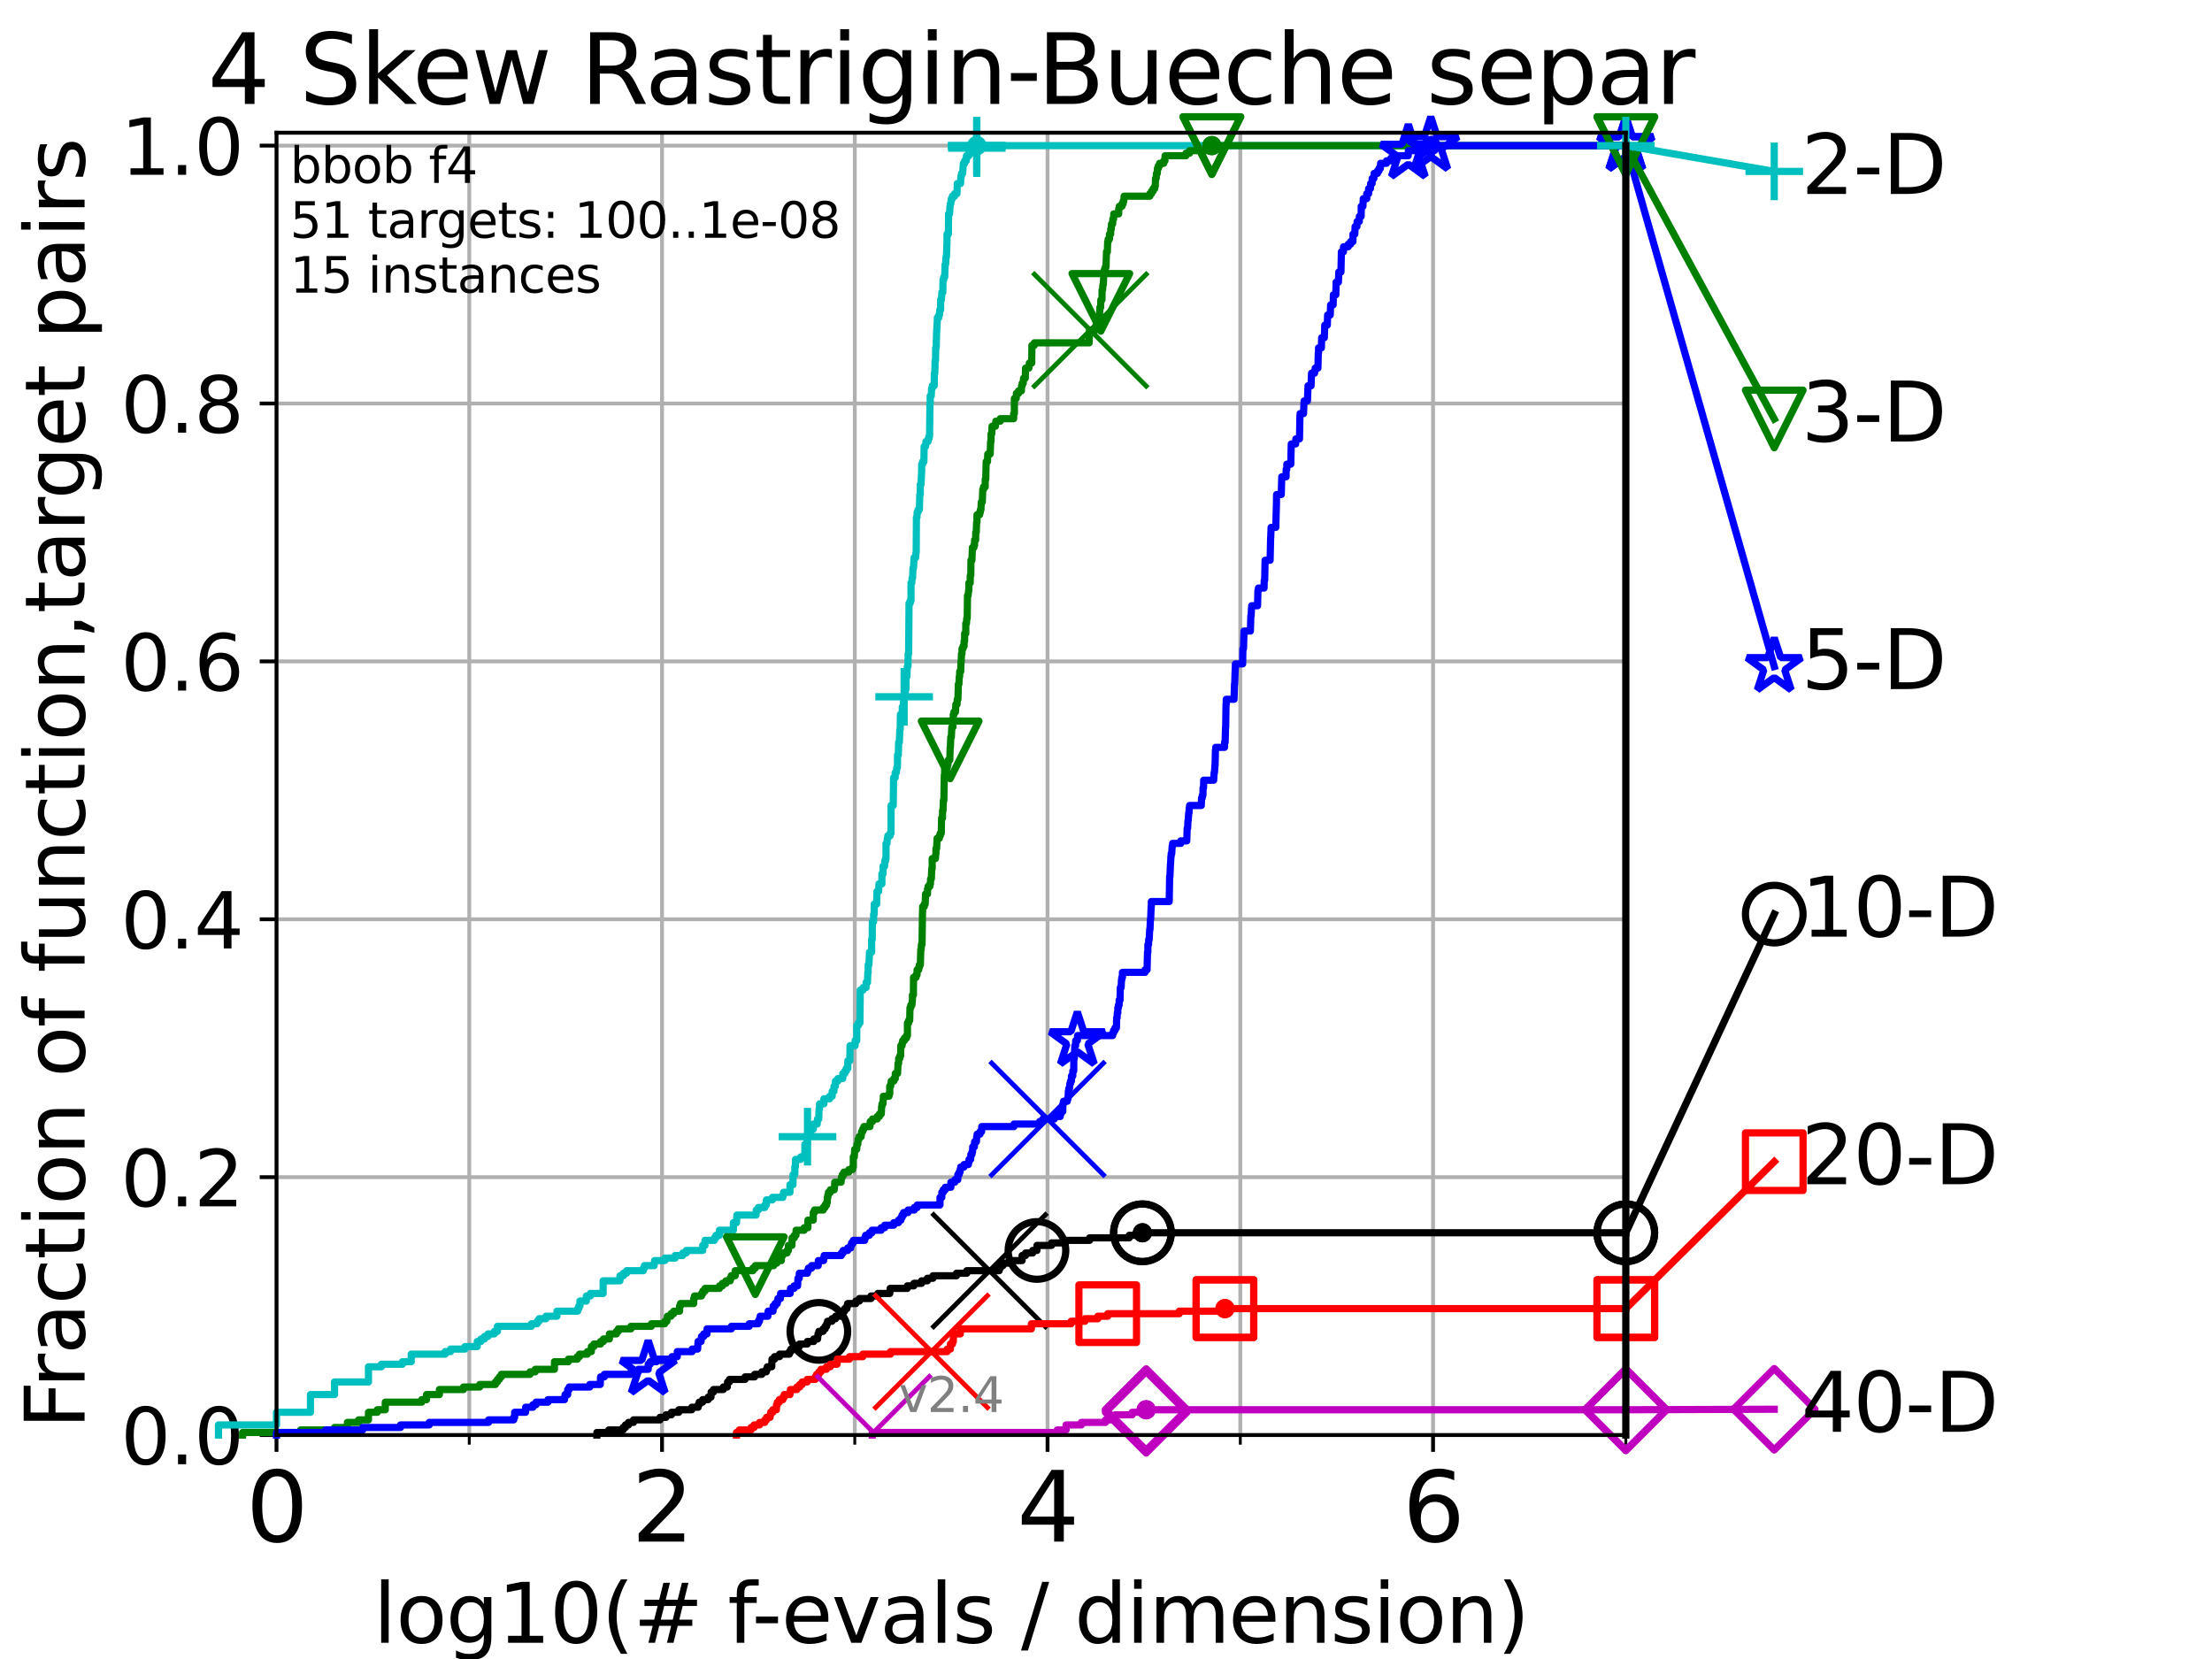 <?xml version="1.0" encoding="utf-8" standalone="no"?>
<!DOCTYPE svg PUBLIC "-//W3C//DTD SVG 1.1//EN"
  "http://www.w3.org/Graphics/SVG/1.1/DTD/svg11.dtd">
<svg height="345.6pt" version="1.1" viewBox="0 0 460.8 345.6" width="460.8pt" xmlns="http://www.w3.org/2000/svg" xmlns:xlink="http://www.w3.org/1999/xlink">
 <defs>
  <style type="text/css">*{stroke-linecap:butt;stroke-linejoin:round;}</style>
 </defs>
 <g id="figure_1">
  <g id="patch_1">
   <path d="M 0 345.6 
L 460.8 345.6 
L 460.8 0 
L 0 0 
z
" style="fill:#ffffff;"/>
  </g>
  <g id="axes_1">
   <g id="patch_2">
    <path d="M 57.6 298.944 
L 338.688 298.944 
L 338.688 27.648 
L 57.6 27.648 
z
" style="fill:#ffffff;"/>
   </g>
   <g id="matplotlib.axis_1">
    <g id="xtick_1">
     <g id="line2d_1">
      <path clip-path="url(#p11d212b497)" d="M 57.6 298.944 
L 57.6 27.648 
" style="fill:none;stroke:#b0b0b0;stroke-linecap:square;stroke-width:0.8;"/>
     </g>
     <g id="line2d_2">
      <defs>
       <path d="M 0 0 
L 0 3.5 
" id="m9e4834abcf" style="stroke:#000000;stroke-width:0.8;"/>
      </defs>
      <g>
       <use style="stroke:#000000;stroke-width:0.8;" x="57.6" xlink:href="#m9e4834abcf" y="298.944"/>
      </g>
     </g>
     <g id="text_1">
      <!-- 0 -->
      <g transform="translate(51.237 321.141)scale(0.2 -0.2)">
       <defs>
        <path d="M 2034 4250 
Q 1547 4250 1301 3770 
Q 1056 3291 1056 2328 
Q 1056 1369 1301 889 
Q 1547 409 2034 409 
Q 2525 409 2770 889 
Q 3016 1369 3016 2328 
Q 3016 3291 2770 3770 
Q 2525 4250 2034 4250 
z
M 2034 4750 
Q 2819 4750 3233 4129 
Q 3647 3509 3647 2328 
Q 3647 1150 3233 529 
Q 2819 -91 2034 -91 
Q 1250 -91 836 529 
Q 422 1150 422 2328 
Q 422 3509 836 4129 
Q 1250 4750 2034 4750 
z
" id="DejaVuSans-30" transform="scale(0.016)"/>
       </defs>
       <use xlink:href="#DejaVuSans-30"/>
      </g>
     </g>
    </g>
    <g id="xtick_2">
     <g id="line2d_3">
      <path clip-path="url(#p11d212b497)" d="M 137.911 298.944 
L 137.911 27.648 
" style="fill:none;stroke:#b0b0b0;stroke-linecap:square;stroke-width:0.8;"/>
     </g>
     <g id="line2d_4">
      <g>
       <use style="stroke:#000000;stroke-width:0.8;" x="137.911" xlink:href="#m9e4834abcf" y="298.944"/>
      </g>
     </g>
     <g id="text_2">
      <!-- 2 -->
      <g transform="translate(131.548 321.141)scale(0.2 -0.2)">
       <defs>
        <path d="M 1228 531 
L 3431 531 
L 3431 0 
L 469 0 
L 469 531 
Q 828 903 1448 1529 
Q 2069 2156 2228 2338 
Q 2531 2678 2651 2914 
Q 2772 3150 2772 3378 
Q 2772 3750 2511 3984 
Q 2250 4219 1831 4219 
Q 1534 4219 1204 4116 
Q 875 4013 500 3803 
L 500 4441 
Q 881 4594 1212 4672 
Q 1544 4750 1819 4750 
Q 2544 4750 2975 4387 
Q 3406 4025 3406 3419 
Q 3406 3131 3298 2873 
Q 3191 2616 2906 2266 
Q 2828 2175 2409 1742 
Q 1991 1309 1228 531 
z
" id="DejaVuSans-32" transform="scale(0.016)"/>
       </defs>
       <use xlink:href="#DejaVuSans-32"/>
      </g>
     </g>
    </g>
    <g id="xtick_3">
     <g id="line2d_5">
      <path clip-path="url(#p11d212b497)" d="M 218.222 298.944 
L 218.222 27.648 
" style="fill:none;stroke:#b0b0b0;stroke-linecap:square;stroke-width:0.8;"/>
     </g>
     <g id="line2d_6">
      <g>
       <use style="stroke:#000000;stroke-width:0.8;" x="218.222" xlink:href="#m9e4834abcf" y="298.944"/>
      </g>
     </g>
     <g id="text_3">
      <!-- 4 -->
      <g transform="translate(211.859 321.141)scale(0.2 -0.2)">
       <defs>
        <path d="M 2419 4116 
L 825 1625 
L 2419 1625 
L 2419 4116 
z
M 2253 4666 
L 3047 4666 
L 3047 1625 
L 3713 1625 
L 3713 1100 
L 3047 1100 
L 3047 0 
L 2419 0 
L 2419 1100 
L 313 1100 
L 313 1709 
L 2253 4666 
z
" id="DejaVuSans-34" transform="scale(0.016)"/>
       </defs>
       <use xlink:href="#DejaVuSans-34"/>
      </g>
     </g>
    </g>
    <g id="xtick_4">
     <g id="line2d_7">
      <path clip-path="url(#p11d212b497)" d="M 298.533 298.944 
L 298.533 27.648 
" style="fill:none;stroke:#b0b0b0;stroke-linecap:square;stroke-width:0.8;"/>
     </g>
     <g id="line2d_8">
      <g>
       <use style="stroke:#000000;stroke-width:0.8;" x="298.533" xlink:href="#m9e4834abcf" y="298.944"/>
      </g>
     </g>
     <g id="text_4">
      <!-- 6 -->
      <g transform="translate(292.17 321.141)scale(0.2 -0.2)">
       <defs>
        <path d="M 2113 2584 
Q 1688 2584 1439 2293 
Q 1191 2003 1191 1497 
Q 1191 994 1439 701 
Q 1688 409 2113 409 
Q 2538 409 2786 701 
Q 3034 994 3034 1497 
Q 3034 2003 2786 2293 
Q 2538 2584 2113 2584 
z
M 3366 4563 
L 3366 3988 
Q 3128 4100 2886 4159 
Q 2644 4219 2406 4219 
Q 1781 4219 1451 3797 
Q 1122 3375 1075 2522 
Q 1259 2794 1537 2939 
Q 1816 3084 2150 3084 
Q 2853 3084 3261 2657 
Q 3669 2231 3669 1497 
Q 3669 778 3244 343 
Q 2819 -91 2113 -91 
Q 1303 -91 875 529 
Q 447 1150 447 2328 
Q 447 3434 972 4092 
Q 1497 4750 2381 4750 
Q 2619 4750 2861 4703 
Q 3103 4656 3366 4563 
z
" id="DejaVuSans-36" transform="scale(0.016)"/>
       </defs>
       <use xlink:href="#DejaVuSans-36"/>
      </g>
     </g>
    </g>
    <g id="xtick_5">
     <g id="line2d_9">
      <path clip-path="url(#p11d212b497)" d="M 97.755 298.944 
L 97.755 27.648 
" style="fill:none;stroke:#b0b0b0;stroke-linecap:square;stroke-width:0.8;"/>
     </g>
     <g id="line2d_10">
      <defs>
       <path d="M 0 0 
L 0 2 
" id="m1055b7fb95" style="stroke:#000000;stroke-width:0.6;"/>
      </defs>
      <g>
       <use style="stroke:#000000;stroke-width:0.6;" x="97.755" xlink:href="#m1055b7fb95" y="298.944"/>
      </g>
     </g>
    </g>
    <g id="xtick_6">
     <g id="line2d_11">
      <path clip-path="url(#p11d212b497)" d="M 178.066 298.944 
L 178.066 27.648 
" style="fill:none;stroke:#b0b0b0;stroke-linecap:square;stroke-width:0.8;"/>
     </g>
     <g id="line2d_12">
      <g>
       <use style="stroke:#000000;stroke-width:0.6;" x="178.066" xlink:href="#m1055b7fb95" y="298.944"/>
      </g>
     </g>
    </g>
    <g id="xtick_7">
     <g id="line2d_13">
      <path clip-path="url(#p11d212b497)" d="M 258.377 298.944 
L 258.377 27.648 
" style="fill:none;stroke:#b0b0b0;stroke-linecap:square;stroke-width:0.8;"/>
     </g>
     <g id="line2d_14">
      <g>
       <use style="stroke:#000000;stroke-width:0.6;" x="258.377" xlink:href="#m1055b7fb95" y="298.944"/>
      </g>
     </g>
    </g>
    <g id="xtick_8">
     <g id="line2d_15">
      <path clip-path="url(#p11d212b497)" d="M 338.688 298.944 
L 338.688 27.648 
" style="fill:none;stroke:#b0b0b0;stroke-linecap:square;stroke-width:0.8;"/>
     </g>
     <g id="line2d_16">
      <g>
       <use style="stroke:#000000;stroke-width:0.6;" x="338.688" xlink:href="#m1055b7fb95" y="298.944"/>
      </g>
     </g>
    </g>
    <g id="text_5">
     <!-- log10(# f-evals / dimension) -->
     <g transform="translate(77.764 342.218)scale(0.17 -0.17)">
      <defs>
       <path d="M 603 4863 
L 1178 4863 
L 1178 0 
L 603 0 
L 603 4863 
z
" id="DejaVuSans-6c" transform="scale(0.016)"/>
       <path d="M 1959 3097 
Q 1497 3097 1228 2736 
Q 959 2375 959 1747 
Q 959 1119 1226 758 
Q 1494 397 1959 397 
Q 2419 397 2687 759 
Q 2956 1122 2956 1747 
Q 2956 2369 2687 2733 
Q 2419 3097 1959 3097 
z
M 1959 3584 
Q 2709 3584 3137 3096 
Q 3566 2609 3566 1747 
Q 3566 888 3137 398 
Q 2709 -91 1959 -91 
Q 1206 -91 779 398 
Q 353 888 353 1747 
Q 353 2609 779 3096 
Q 1206 3584 1959 3584 
z
" id="DejaVuSans-6f" transform="scale(0.016)"/>
       <path d="M 2906 1791 
Q 2906 2416 2648 2759 
Q 2391 3103 1925 3103 
Q 1463 3103 1205 2759 
Q 947 2416 947 1791 
Q 947 1169 1205 825 
Q 1463 481 1925 481 
Q 2391 481 2648 825 
Q 2906 1169 2906 1791 
z
M 3481 434 
Q 3481 -459 3084 -895 
Q 2688 -1331 1869 -1331 
Q 1566 -1331 1297 -1286 
Q 1028 -1241 775 -1147 
L 775 -588 
Q 1028 -725 1275 -790 
Q 1522 -856 1778 -856 
Q 2344 -856 2625 -561 
Q 2906 -266 2906 331 
L 2906 616 
Q 2728 306 2450 153 
Q 2172 0 1784 0 
Q 1141 0 747 490 
Q 353 981 353 1791 
Q 353 2603 747 3093 
Q 1141 3584 1784 3584 
Q 2172 3584 2450 3431 
Q 2728 3278 2906 2969 
L 2906 3500 
L 3481 3500 
L 3481 434 
z
" id="DejaVuSans-67" transform="scale(0.016)"/>
       <path d="M 794 531 
L 1825 531 
L 1825 4091 
L 703 3866 
L 703 4441 
L 1819 4666 
L 2450 4666 
L 2450 531 
L 3481 531 
L 3481 0 
L 794 0 
L 794 531 
z
" id="DejaVuSans-31" transform="scale(0.016)"/>
       <path d="M 1984 4856 
Q 1566 4138 1362 3434 
Q 1159 2731 1159 2009 
Q 1159 1288 1364 580 
Q 1569 -128 1984 -844 
L 1484 -844 
Q 1016 -109 783 600 
Q 550 1309 550 2009 
Q 550 2706 781 3412 
Q 1013 4119 1484 4856 
L 1984 4856 
z
" id="DejaVuSans-28" transform="scale(0.016)"/>
       <path d="M 3272 2816 
L 2363 2816 
L 2100 1772 
L 3016 1772 
L 3272 2816 
z
M 2803 4594 
L 2478 3297 
L 3391 3297 
L 3719 4594 
L 4219 4594 
L 3897 3297 
L 4872 3297 
L 4872 2816 
L 3775 2816 
L 3519 1772 
L 4513 1772 
L 4513 1294 
L 3397 1294 
L 3072 0 
L 2572 0 
L 2894 1294 
L 1978 1294 
L 1656 0 
L 1153 0 
L 1478 1294 
L 494 1294 
L 494 1772 
L 1594 1772 
L 1856 2816 
L 850 2816 
L 850 3297 
L 1978 3297 
L 2297 4594 
L 2803 4594 
z
" id="DejaVuSans-23" transform="scale(0.016)"/>
       <path id="DejaVuSans-20" transform="scale(0.016)"/>
       <path d="M 2375 4863 
L 2375 4384 
L 1825 4384 
Q 1516 4384 1395 4259 
Q 1275 4134 1275 3809 
L 1275 3500 
L 2222 3500 
L 2222 3053 
L 1275 3053 
L 1275 0 
L 697 0 
L 697 3053 
L 147 3053 
L 147 3500 
L 697 3500 
L 697 3744 
Q 697 4328 969 4595 
Q 1241 4863 1831 4863 
L 2375 4863 
z
" id="DejaVuSans-66" transform="scale(0.016)"/>
       <path d="M 313 2009 
L 1997 2009 
L 1997 1497 
L 313 1497 
L 313 2009 
z
" id="DejaVuSans-2d" transform="scale(0.016)"/>
       <path d="M 3597 1894 
L 3597 1613 
L 953 1613 
Q 991 1019 1311 708 
Q 1631 397 2203 397 
Q 2534 397 2845 478 
Q 3156 559 3463 722 
L 3463 178 
Q 3153 47 2828 -22 
Q 2503 -91 2169 -91 
Q 1331 -91 842 396 
Q 353 884 353 1716 
Q 353 2575 817 3079 
Q 1281 3584 2069 3584 
Q 2775 3584 3186 3129 
Q 3597 2675 3597 1894 
z
M 3022 2063 
Q 3016 2534 2758 2815 
Q 2500 3097 2075 3097 
Q 1594 3097 1305 2825 
Q 1016 2553 972 2059 
L 3022 2063 
z
" id="DejaVuSans-65" transform="scale(0.016)"/>
       <path d="M 191 3500 
L 800 3500 
L 1894 563 
L 2988 3500 
L 3597 3500 
L 2284 0 
L 1503 0 
L 191 3500 
z
" id="DejaVuSans-76" transform="scale(0.016)"/>
       <path d="M 2194 1759 
Q 1497 1759 1228 1600 
Q 959 1441 959 1056 
Q 959 750 1161 570 
Q 1363 391 1709 391 
Q 2188 391 2477 730 
Q 2766 1069 2766 1631 
L 2766 1759 
L 2194 1759 
z
M 3341 1997 
L 3341 0 
L 2766 0 
L 2766 531 
Q 2569 213 2275 61 
Q 1981 -91 1556 -91 
Q 1019 -91 701 211 
Q 384 513 384 1019 
Q 384 1609 779 1909 
Q 1175 2209 1959 2209 
L 2766 2209 
L 2766 2266 
Q 2766 2663 2505 2880 
Q 2244 3097 1772 3097 
Q 1472 3097 1187 3025 
Q 903 2953 641 2809 
L 641 3341 
Q 956 3463 1253 3523 
Q 1550 3584 1831 3584 
Q 2591 3584 2966 3190 
Q 3341 2797 3341 1997 
z
" id="DejaVuSans-61" transform="scale(0.016)"/>
       <path d="M 2834 3397 
L 2834 2853 
Q 2591 2978 2328 3040 
Q 2066 3103 1784 3103 
Q 1356 3103 1142 2972 
Q 928 2841 928 2578 
Q 928 2378 1081 2264 
Q 1234 2150 1697 2047 
L 1894 2003 
Q 2506 1872 2764 1633 
Q 3022 1394 3022 966 
Q 3022 478 2636 193 
Q 2250 -91 1575 -91 
Q 1294 -91 989 -36 
Q 684 19 347 128 
L 347 722 
Q 666 556 975 473 
Q 1284 391 1588 391 
Q 1994 391 2212 530 
Q 2431 669 2431 922 
Q 2431 1156 2273 1281 
Q 2116 1406 1581 1522 
L 1381 1569 
Q 847 1681 609 1914 
Q 372 2147 372 2553 
Q 372 3047 722 3315 
Q 1072 3584 1716 3584 
Q 2034 3584 2315 3537 
Q 2597 3491 2834 3397 
z
" id="DejaVuSans-73" transform="scale(0.016)"/>
       <path d="M 1625 4666 
L 2156 4666 
L 531 -594 
L 0 -594 
L 1625 4666 
z
" id="DejaVuSans-2f" transform="scale(0.016)"/>
       <path d="M 2906 2969 
L 2906 4863 
L 3481 4863 
L 3481 0 
L 2906 0 
L 2906 525 
Q 2725 213 2448 61 
Q 2172 -91 1784 -91 
Q 1150 -91 751 415 
Q 353 922 353 1747 
Q 353 2572 751 3078 
Q 1150 3584 1784 3584 
Q 2172 3584 2448 3432 
Q 2725 3281 2906 2969 
z
M 947 1747 
Q 947 1113 1208 752 
Q 1469 391 1925 391 
Q 2381 391 2643 752 
Q 2906 1113 2906 1747 
Q 2906 2381 2643 2742 
Q 2381 3103 1925 3103 
Q 1469 3103 1208 2742 
Q 947 2381 947 1747 
z
" id="DejaVuSans-64" transform="scale(0.016)"/>
       <path d="M 603 3500 
L 1178 3500 
L 1178 0 
L 603 0 
L 603 3500 
z
M 603 4863 
L 1178 4863 
L 1178 4134 
L 603 4134 
L 603 4863 
z
" id="DejaVuSans-69" transform="scale(0.016)"/>
       <path d="M 3328 2828 
Q 3544 3216 3844 3400 
Q 4144 3584 4550 3584 
Q 5097 3584 5394 3201 
Q 5691 2819 5691 2113 
L 5691 0 
L 5113 0 
L 5113 2094 
Q 5113 2597 4934 2840 
Q 4756 3084 4391 3084 
Q 3944 3084 3684 2787 
Q 3425 2491 3425 1978 
L 3425 0 
L 2847 0 
L 2847 2094 
Q 2847 2600 2669 2842 
Q 2491 3084 2119 3084 
Q 1678 3084 1418 2786 
Q 1159 2488 1159 1978 
L 1159 0 
L 581 0 
L 581 3500 
L 1159 3500 
L 1159 2956 
Q 1356 3278 1631 3431 
Q 1906 3584 2284 3584 
Q 2666 3584 2933 3390 
Q 3200 3197 3328 2828 
z
" id="DejaVuSans-6d" transform="scale(0.016)"/>
       <path d="M 3513 2113 
L 3513 0 
L 2938 0 
L 2938 2094 
Q 2938 2591 2744 2837 
Q 2550 3084 2163 3084 
Q 1697 3084 1428 2787 
Q 1159 2491 1159 1978 
L 1159 0 
L 581 0 
L 581 3500 
L 1159 3500 
L 1159 2956 
Q 1366 3272 1645 3428 
Q 1925 3584 2291 3584 
Q 2894 3584 3203 3211 
Q 3513 2838 3513 2113 
z
" id="DejaVuSans-6e" transform="scale(0.016)"/>
       <path d="M 513 4856 
L 1013 4856 
Q 1481 4119 1714 3412 
Q 1947 2706 1947 2009 
Q 1947 1309 1714 600 
Q 1481 -109 1013 -844 
L 513 -844 
Q 928 -128 1133 580 
Q 1338 1288 1338 2009 
Q 1338 2731 1133 3434 
Q 928 4138 513 4856 
z
" id="DejaVuSans-29" transform="scale(0.016)"/>
      </defs>
      <use xlink:href="#DejaVuSans-6c"/>
      <use x="27.783" xlink:href="#DejaVuSans-6f"/>
      <use x="88.965" xlink:href="#DejaVuSans-67"/>
      <use x="152.441" xlink:href="#DejaVuSans-31"/>
      <use x="216.064" xlink:href="#DejaVuSans-30"/>
      <use x="279.688" xlink:href="#DejaVuSans-28"/>
      <use x="318.701" xlink:href="#DejaVuSans-23"/>
      <use x="402.49" xlink:href="#DejaVuSans-20"/>
      <use x="434.277" xlink:href="#DejaVuSans-66"/>
      <use x="463.982" xlink:href="#DejaVuSans-2d"/>
      <use x="500.066" xlink:href="#DejaVuSans-65"/>
      <use x="561.59" xlink:href="#DejaVuSans-76"/>
      <use x="620.77" xlink:href="#DejaVuSans-61"/>
      <use x="682.049" xlink:href="#DejaVuSans-6c"/>
      <use x="709.832" xlink:href="#DejaVuSans-73"/>
      <use x="761.932" xlink:href="#DejaVuSans-20"/>
      <use x="793.719" xlink:href="#DejaVuSans-2f"/>
      <use x="827.41" xlink:href="#DejaVuSans-20"/>
      <use x="859.197" xlink:href="#DejaVuSans-64"/>
      <use x="922.674" xlink:href="#DejaVuSans-69"/>
      <use x="950.457" xlink:href="#DejaVuSans-6d"/>
      <use x="1047.869" xlink:href="#DejaVuSans-65"/>
      <use x="1109.393" xlink:href="#DejaVuSans-6e"/>
      <use x="1172.771" xlink:href="#DejaVuSans-73"/>
      <use x="1224.871" xlink:href="#DejaVuSans-69"/>
      <use x="1252.654" xlink:href="#DejaVuSans-6f"/>
      <use x="1313.836" xlink:href="#DejaVuSans-6e"/>
      <use x="1377.215" xlink:href="#DejaVuSans-29"/>
     </g>
    </g>
   </g>
   <g id="matplotlib.axis_2">
    <g id="ytick_1">
     <g id="line2d_17">
      <path clip-path="url(#p11d212b497)" d="M 57.6 298.944 
L 338.688 298.944 
" style="fill:none;stroke:#b0b0b0;stroke-linecap:square;stroke-width:0.8;"/>
     </g>
     <g id="line2d_18">
      <defs>
       <path d="M 0 0 
L -3.5 0 
" id="mc8b2ed75a6" style="stroke:#000000;stroke-width:0.8;"/>
      </defs>
      <g>
       <use style="stroke:#000000;stroke-width:0.8;" x="57.6" xlink:href="#mc8b2ed75a6" y="298.944"/>
      </g>
     </g>
     <g id="text_6">
      <!-- 0.0 -->
      <g transform="translate(25.155 305.023)scale(0.16 -0.16)">
       <defs>
        <path d="M 684 794 
L 1344 794 
L 1344 0 
L 684 0 
L 684 794 
z
" id="DejaVuSans-2e" transform="scale(0.016)"/>
       </defs>
       <use xlink:href="#DejaVuSans-30"/>
       <use x="63.623" xlink:href="#DejaVuSans-2e"/>
       <use x="95.41" xlink:href="#DejaVuSans-30"/>
      </g>
     </g>
    </g>
    <g id="ytick_2">
     <g id="line2d_19">
      <path clip-path="url(#p11d212b497)" d="M 57.6 245.222 
L 338.688 245.222 
" style="fill:none;stroke:#b0b0b0;stroke-linecap:square;stroke-width:0.8;"/>
     </g>
     <g id="line2d_20">
      <g>
       <use style="stroke:#000000;stroke-width:0.8;" x="57.6" xlink:href="#mc8b2ed75a6" y="245.222"/>
      </g>
     </g>
     <g id="text_7">
      <!-- 0.2 -->
      <g transform="translate(25.155 251.301)scale(0.16 -0.16)">
       <use xlink:href="#DejaVuSans-30"/>
       <use x="63.623" xlink:href="#DejaVuSans-2e"/>
       <use x="95.41" xlink:href="#DejaVuSans-32"/>
      </g>
     </g>
    </g>
    <g id="ytick_3">
     <g id="line2d_21">
      <path clip-path="url(#p11d212b497)" d="M 57.6 191.5 
L 338.688 191.5 
" style="fill:none;stroke:#b0b0b0;stroke-linecap:square;stroke-width:0.8;"/>
     </g>
     <g id="line2d_22">
      <g>
       <use style="stroke:#000000;stroke-width:0.8;" x="57.6" xlink:href="#mc8b2ed75a6" y="191.5"/>
      </g>
     </g>
     <g id="text_8">
      <!-- 0.4 -->
      <g transform="translate(25.155 197.579)scale(0.16 -0.16)">
       <use xlink:href="#DejaVuSans-30"/>
       <use x="63.623" xlink:href="#DejaVuSans-2e"/>
       <use x="95.41" xlink:href="#DejaVuSans-34"/>
      </g>
     </g>
    </g>
    <g id="ytick_4">
     <g id="line2d_23">
      <path clip-path="url(#p11d212b497)" d="M 57.6 137.778 
L 338.688 137.778 
" style="fill:none;stroke:#b0b0b0;stroke-linecap:square;stroke-width:0.8;"/>
     </g>
     <g id="line2d_24">
      <g>
       <use style="stroke:#000000;stroke-width:0.8;" x="57.6" xlink:href="#mc8b2ed75a6" y="137.778"/>
      </g>
     </g>
     <g id="text_9">
      <!-- 0.6 -->
      <g transform="translate(25.155 143.857)scale(0.16 -0.16)">
       <use xlink:href="#DejaVuSans-30"/>
       <use x="63.623" xlink:href="#DejaVuSans-2e"/>
       <use x="95.41" xlink:href="#DejaVuSans-36"/>
      </g>
     </g>
    </g>
    <g id="ytick_5">
     <g id="line2d_25">
      <path clip-path="url(#p11d212b497)" d="M 57.6 84.056 
L 338.688 84.056 
" style="fill:none;stroke:#b0b0b0;stroke-linecap:square;stroke-width:0.8;"/>
     </g>
     <g id="line2d_26">
      <g>
       <use style="stroke:#000000;stroke-width:0.8;" x="57.6" xlink:href="#mc8b2ed75a6" y="84.056"/>
      </g>
     </g>
     <g id="text_10">
      <!-- 0.8 -->
      <g transform="translate(25.155 90.135)scale(0.16 -0.16)">
       <defs>
        <path d="M 2034 2216 
Q 1584 2216 1326 1975 
Q 1069 1734 1069 1313 
Q 1069 891 1326 650 
Q 1584 409 2034 409 
Q 2484 409 2743 651 
Q 3003 894 3003 1313 
Q 3003 1734 2745 1975 
Q 2488 2216 2034 2216 
z
M 1403 2484 
Q 997 2584 770 2862 
Q 544 3141 544 3541 
Q 544 4100 942 4425 
Q 1341 4750 2034 4750 
Q 2731 4750 3128 4425 
Q 3525 4100 3525 3541 
Q 3525 3141 3298 2862 
Q 3072 2584 2669 2484 
Q 3125 2378 3379 2068 
Q 3634 1759 3634 1313 
Q 3634 634 3220 271 
Q 2806 -91 2034 -91 
Q 1263 -91 848 271 
Q 434 634 434 1313 
Q 434 1759 690 2068 
Q 947 2378 1403 2484 
z
M 1172 3481 
Q 1172 3119 1398 2916 
Q 1625 2713 2034 2713 
Q 2441 2713 2670 2916 
Q 2900 3119 2900 3481 
Q 2900 3844 2670 4047 
Q 2441 4250 2034 4250 
Q 1625 4250 1398 4047 
Q 1172 3844 1172 3481 
z
" id="DejaVuSans-38" transform="scale(0.016)"/>
       </defs>
       <use xlink:href="#DejaVuSans-30"/>
       <use x="63.623" xlink:href="#DejaVuSans-2e"/>
       <use x="95.41" xlink:href="#DejaVuSans-38"/>
      </g>
     </g>
    </g>
    <g id="ytick_6">
     <g id="line2d_27">
      <path clip-path="url(#p11d212b497)" d="M 57.6 30.334 
L 338.688 30.334 
" style="fill:none;stroke:#b0b0b0;stroke-linecap:square;stroke-width:0.8;"/>
     </g>
     <g id="line2d_28">
      <g>
       <use style="stroke:#000000;stroke-width:0.8;" x="57.6" xlink:href="#mc8b2ed75a6" y="30.334"/>
      </g>
     </g>
     <g id="text_11">
      <!-- 1.0 -->
      <g transform="translate(25.155 36.413)scale(0.16 -0.16)">
       <use xlink:href="#DejaVuSans-31"/>
       <use x="63.623" xlink:href="#DejaVuSans-2e"/>
       <use x="95.41" xlink:href="#DejaVuSans-30"/>
      </g>
     </g>
    </g>
    <g id="text_12">
     <!-- Fraction of function,target pairs -->
     <g transform="translate(17.62 297.681)rotate(-90)scale(0.17 -0.17)">
      <defs>
       <path d="M 628 4666 
L 3309 4666 
L 3309 4134 
L 1259 4134 
L 1259 2759 
L 3109 2759 
L 3109 2228 
L 1259 2228 
L 1259 0 
L 628 0 
L 628 4666 
z
" id="DejaVuSans-46" transform="scale(0.016)"/>
       <path d="M 2631 2963 
Q 2534 3019 2420 3045 
Q 2306 3072 2169 3072 
Q 1681 3072 1420 2755 
Q 1159 2438 1159 1844 
L 1159 0 
L 581 0 
L 581 3500 
L 1159 3500 
L 1159 2956 
Q 1341 3275 1631 3429 
Q 1922 3584 2338 3584 
Q 2397 3584 2469 3576 
Q 2541 3569 2628 3553 
L 2631 2963 
z
" id="DejaVuSans-72" transform="scale(0.016)"/>
       <path d="M 3122 3366 
L 3122 2828 
Q 2878 2963 2633 3030 
Q 2388 3097 2138 3097 
Q 1578 3097 1268 2742 
Q 959 2388 959 1747 
Q 959 1106 1268 751 
Q 1578 397 2138 397 
Q 2388 397 2633 464 
Q 2878 531 3122 666 
L 3122 134 
Q 2881 22 2623 -34 
Q 2366 -91 2075 -91 
Q 1284 -91 818 406 
Q 353 903 353 1747 
Q 353 2603 823 3093 
Q 1294 3584 2113 3584 
Q 2378 3584 2631 3529 
Q 2884 3475 3122 3366 
z
" id="DejaVuSans-63" transform="scale(0.016)"/>
       <path d="M 1172 4494 
L 1172 3500 
L 2356 3500 
L 2356 3053 
L 1172 3053 
L 1172 1153 
Q 1172 725 1289 603 
Q 1406 481 1766 481 
L 2356 481 
L 2356 0 
L 1766 0 
Q 1100 0 847 248 
Q 594 497 594 1153 
L 594 3053 
L 172 3053 
L 172 3500 
L 594 3500 
L 594 4494 
L 1172 4494 
z
" id="DejaVuSans-74" transform="scale(0.016)"/>
       <path d="M 544 1381 
L 544 3500 
L 1119 3500 
L 1119 1403 
Q 1119 906 1312 657 
Q 1506 409 1894 409 
Q 2359 409 2629 706 
Q 2900 1003 2900 1516 
L 2900 3500 
L 3475 3500 
L 3475 0 
L 2900 0 
L 2900 538 
Q 2691 219 2414 64 
Q 2138 -91 1772 -91 
Q 1169 -91 856 284 
Q 544 659 544 1381 
z
M 1991 3584 
L 1991 3584 
z
" id="DejaVuSans-75" transform="scale(0.016)"/>
       <path d="M 750 794 
L 1409 794 
L 1409 256 
L 897 -744 
L 494 -744 
L 750 256 
L 750 794 
z
" id="DejaVuSans-2c" transform="scale(0.016)"/>
       <path d="M 1159 525 
L 1159 -1331 
L 581 -1331 
L 581 3500 
L 1159 3500 
L 1159 2969 
Q 1341 3281 1617 3432 
Q 1894 3584 2278 3584 
Q 2916 3584 3314 3078 
Q 3713 2572 3713 1747 
Q 3713 922 3314 415 
Q 2916 -91 2278 -91 
Q 1894 -91 1617 61 
Q 1341 213 1159 525 
z
M 3116 1747 
Q 3116 2381 2855 2742 
Q 2594 3103 2138 3103 
Q 1681 3103 1420 2742 
Q 1159 2381 1159 1747 
Q 1159 1113 1420 752 
Q 1681 391 2138 391 
Q 2594 391 2855 752 
Q 3116 1113 3116 1747 
z
" id="DejaVuSans-70" transform="scale(0.016)"/>
      </defs>
      <use xlink:href="#DejaVuSans-46"/>
      <use x="50.27" xlink:href="#DejaVuSans-72"/>
      <use x="91.383" xlink:href="#DejaVuSans-61"/>
      <use x="152.662" xlink:href="#DejaVuSans-63"/>
      <use x="207.643" xlink:href="#DejaVuSans-74"/>
      <use x="246.852" xlink:href="#DejaVuSans-69"/>
      <use x="274.635" xlink:href="#DejaVuSans-6f"/>
      <use x="335.816" xlink:href="#DejaVuSans-6e"/>
      <use x="399.195" xlink:href="#DejaVuSans-20"/>
      <use x="430.982" xlink:href="#DejaVuSans-6f"/>
      <use x="492.164" xlink:href="#DejaVuSans-66"/>
      <use x="527.369" xlink:href="#DejaVuSans-20"/>
      <use x="559.156" xlink:href="#DejaVuSans-66"/>
      <use x="594.361" xlink:href="#DejaVuSans-75"/>
      <use x="657.74" xlink:href="#DejaVuSans-6e"/>
      <use x="721.119" xlink:href="#DejaVuSans-63"/>
      <use x="776.1" xlink:href="#DejaVuSans-74"/>
      <use x="815.309" xlink:href="#DejaVuSans-69"/>
      <use x="843.092" xlink:href="#DejaVuSans-6f"/>
      <use x="904.273" xlink:href="#DejaVuSans-6e"/>
      <use x="967.652" xlink:href="#DejaVuSans-2c"/>
      <use x="999.439" xlink:href="#DejaVuSans-74"/>
      <use x="1038.648" xlink:href="#DejaVuSans-61"/>
      <use x="1099.928" xlink:href="#DejaVuSans-72"/>
      <use x="1139.291" xlink:href="#DejaVuSans-67"/>
      <use x="1202.768" xlink:href="#DejaVuSans-65"/>
      <use x="1264.291" xlink:href="#DejaVuSans-74"/>
      <use x="1303.5" xlink:href="#DejaVuSans-20"/>
      <use x="1335.287" xlink:href="#DejaVuSans-70"/>
      <use x="1398.764" xlink:href="#DejaVuSans-61"/>
      <use x="1460.043" xlink:href="#DejaVuSans-69"/>
      <use x="1487.826" xlink:href="#DejaVuSans-72"/>
      <use x="1528.939" xlink:href="#DejaVuSans-73"/>
     </g>
    </g>
   </g>
   <g id="line2d_29">
    <defs>
     <path d="M 0 1.5 
C 0.398 1.5 0.779 1.342 1.061 1.061 
C 1.342 0.779 1.5 0.398 1.5 0 
C 1.5 -0.398 1.342 -0.779 1.061 -1.061 
C 0.779 -1.342 0.398 -1.5 0 -1.5 
C -0.398 -1.5 -0.779 -1.342 -1.061 -1.061 
C -1.342 -0.779 -1.5 -0.398 -1.5 0 
C -1.5 0.398 -1.342 0.779 -1.061 1.061 
C -0.779 1.342 -0.398 1.5 0 1.5 
z
" id="m5c92d0d2bb" style="stroke:#00bfbf;"/>
    </defs>
    <g>
     <use style="fill:#00bfbf;stroke:#00bfbf;" x="203.483" xlink:href="#m5c92d0d2bb" y="30.334"/>
     <use style="fill:#00bfbf;stroke:#00bfbf;" x="203.483" xlink:href="#m5c92d0d2bb" y="30.334"/>
    </g>
   </g>
   <g id="line2d_30">
    <path d="M 45.512 298.944 
L 45.512 296.837 
L 57.6 296.837 
L 57.6 294.204 
L 64.671 294.204 
L 64.671 290.517 
L 69.688 290.517 
L 69.688 287.884 
L 76.759 287.884 
L 76.759 284.723 
L 79.447 284.723 
L 79.447 284.197 
L 83.83 284.197 
L 83.83 283.67 
L 85.667 283.67 
L 85.667 282.09 
L 92.738 282.09 
L 92.738 281.563 
L 93.864 281.563 
L 93.864 281.037 
L 96.861 281.037 
L 96.861 280.51 
L 99.418 280.51 
L 99.418 279.457 
L 100.193 279.457 
L 100.193 278.93 
L 100.935 278.93 
L 100.935 278.403 
L 101.647 278.403 
L 101.647 277.877 
L 102.989 277.877 
L 102.989 277.35 
L 103.623 277.35 
L 103.623 276.296 
L 110.694 276.296 
L 110.694 275.77 
L 111.897 275.77 
L 111.897 275.243 
L 112.281 275.243 
L 112.281 274.716 
L 113.735 274.716 
L 113.735 274.19 
L 116.02 274.19 
L 116.02 273.136 
L 120.335 273.136 
L 120.335 272.61 
L 120.572 272.61 
L 120.572 272.083 
L 120.806 272.083 
L 120.806 271.03 
L 122.148 271.03 
L 122.148 269.976 
L 122.989 269.976 
L 122.989 269.45 
L 125.648 269.45 
L 125.648 266.816 
L 129.147 266.816 
L 129.147 265.763 
L 129.853 265.763 
L 129.853 265.236 
L 130.532 265.236 
L 130.532 264.709 
L 134.019 264.709 
L 134.019 264.183 
L 134.236 264.183 
L 134.236 263.656 
L 136.266 263.656 
L 136.362 262.603 
L 138.511 262.603 
L 138.511 262.076 
L 140.649 262.076 
L 140.649 261.549 
L 142.216 261.549 
L 142.216 261.023 
L 142.95 261.023 
L 142.95 260.496 
L 146.378 260.496 
L 146.378 259.443 
L 146.854 259.443 
L 146.854 258.389 
L 148.827 258.389 
L 148.827 257.862 
L 149.15 257.862 
L 149.15 257.336 
L 149.868 257.336 
L 149.868 256.282 
L 152.774 256.282 
L 152.774 254.702 
L 153.431 254.702 
L 153.502 253.122 
L 157.5 253.122 
L 157.529 252.069 
L 157.976 252.069 
L 157.976 251.542 
L 159.329 251.542 
L 159.329 251.016 
L 159.658 251.016 
L 159.658 249.962 
L 160.891 249.962 
L 160.891 249.436 
L 163.082 249.436 
L 163.082 248.909 
L 163.226 248.909 
L 163.226 248.382 
L 164.562 248.382 
L 164.562 246.802 
L 165.194 246.802 
L 165.194 244.695 
L 165.573 244.695 
L 165.573 243.115 
L 165.697 243.115 
L 165.715 241.535 
L 166.796 241.535 
L 166.796 241.009 
L 167.529 241.009 
L 167.529 240.482 
L 167.672 240.482 
L 167.672 238.375 
L 168.156 238.375 
L 168.217 236.795 
L 168.686 236.795 
L 168.686 235.742 
L 168.938 235.742 
L 168.938 235.215 
L 169.432 235.215 
L 169.432 234.162 
L 170.242 234.162 
L 170.297 233.108 
L 170.554 233.108 
L 170.621 231.001 
L 170.727 231.001 
L 170.727 229.948 
L 171.633 229.948 
L 171.633 228.895 
L 172.827 228.895 
L 172.827 228.368 
L 173.36 228.368 
L 173.36 227.315 
L 173.744 227.315 
L 173.744 226.261 
L 174.033 226.261 
L 174.033 225.208 
L 174.552 225.208 
L 174.552 224.681 
L 175.567 224.681 
L 175.567 223.628 
L 175.995 223.628 
L 175.995 223.101 
L 176.297 223.101 
L 176.297 222.575 
L 176.612 222.575 
L 176.612 220.994 
L 177.034 220.994 
L 177.08 217.834 
L 178.127 217.834 
L 178.127 216.781 
L 178.48 216.781 
L 178.48 213.621 
L 178.809 213.621 
L 178.809 213.094 
L 179.14 213.094 
L 179.205 206.247 
L 179.792 206.247 
L 179.792 205.721 
L 180.42 205.721 
L 180.42 204.667 
L 180.707 204.667 
L 180.782 202.56 
L 180.856 202.56 
L 180.856 200.98 
L 181.019 200.98 
L 181.129 198.347 
L 181.577 198.347 
L 181.577 195.714 
L 181.698 195.714 
L 181.726 192.027 
L 181.993 192.027 
L 181.993 190.447 
L 182.117 190.447 
L 182.117 188.34 
L 182.622 188.34 
L 182.682 185.706 
L 183.033 185.706 
L 183.112 184.126 
L 183.715 184.126 
L 183.715 182.02 
L 183.959 182.02 
L 183.959 180.44 
L 184.286 180.44 
L 184.298 179.386 
L 184.462 179.386 
L 184.462 178.86 
L 184.576 178.86 
L 184.576 175.699 
L 184.779 175.699 
L 184.85 174.646 
L 184.944 174.646 
L 184.944 174.119 
L 185.414 174.119 
L 185.414 173.593 
L 185.613 173.593 
L 185.63 167.799 
L 186.077 167.799 
L 186.148 162.006 
L 186.479 162.006 
L 186.479 160.952 
L 186.72 160.952 
L 186.815 159.899 
L 186.947 159.899 
L 186.973 157.265 
L 187.14 157.265 
L 187.202 154.632 
L 187.351 154.632 
L 187.448 151.999 
L 187.529 151.999 
L 187.57 148.838 
L 187.955 148.838 
L 187.96 147.258 
L 188.215 147.258 
L 188.215 146.205 
L 188.346 146.205 
L 188.346 145.152 
L 188.49 145.152 
L 188.49 144.098 
L 188.615 144.098 
L 188.615 143.572 
L 188.729 143.572 
L 188.752 140.938 
L 188.921 140.938 
L 189.006 138.831 
L 189.149 138.831 
L 189.182 136.198 
L 189.287 136.198 
L 189.37 125.664 
L 189.605 125.664 
L 189.605 125.138 
L 189.78 125.138 
L 189.78 121.451 
L 189.935 121.451 
L 190.014 120.397 
L 190.115 120.397 
L 190.189 118.291 
L 190.311 118.291 
L 190.41 116.184 
L 190.737 116.184 
L 190.821 115.131 
L 190.863 115.131 
L 190.905 107.757 
L 191.03 107.757 
L 191.059 106.704 
L 191.248 106.704 
L 191.248 106.177 
L 191.521 106.177 
L 191.613 103.017 
L 191.709 103.017 
L 191.709 100.91 
L 191.876 100.91 
L 191.982 98.277 
L 192.002 98.277 
L 192.002 96.697 
L 192.197 96.697 
L 192.197 96.17 
L 192.466 96.17 
L 192.512 93.01 
L 192.81 93.01 
L 192.907 91.956 
L 193.359 91.956 
L 193.359 91.43 
L 193.5 91.43 
L 193.5 90.903 
L 193.644 90.903 
L 193.725 84.056 
L 193.779 84.056 
L 193.779 82.476 
L 193.993 82.476 
L 194.074 80.896 
L 194.202 80.896 
L 194.202 80.369 
L 194.609 80.369 
L 194.642 77.736 
L 194.736 77.736 
L 194.803 75.102 
L 194.887 75.102 
L 194.92 72.469 
L 195.022 72.469 
L 195.128 68.782 
L 195.151 68.782 
L 195.258 66.675 
L 195.274 66.675 
L 195.274 66.149 
L 195.577 66.149 
L 195.577 65.622 
L 195.705 65.622 
L 195.771 64.569 
L 195.947 64.569 
L 195.953 62.462 
L 196.112 62.462 
L 196.205 60.882 
L 196.413 60.882 
L 196.444 58.248 
L 196.604 58.248 
L 196.604 57.722 
L 196.805 57.722 
L 196.876 55.088 
L 196.985 55.088 
L 197.079 53.508 
L 197.158 53.508 
L 197.257 50.875 
L 197.275 50.875 
L 197.28 48.768 
L 197.565 48.768 
L 197.61 44.555 
L 197.814 44.555 
L 197.898 42.975 
L 197.957 42.975 
L 197.957 42.448 
L 198.068 42.448 
L 198.178 41.395 
L 198.397 41.395 
L 198.397 40.868 
L 198.861 40.868 
L 198.861 40.341 
L 199.352 40.341 
L 199.423 38.234 
L 200.099 38.234 
L 200.183 36.654 
L 200.296 36.654 
L 200.296 36.128 
L 200.542 36.128 
L 200.638 34.548 
L 200.681 34.548 
L 200.681 34.021 
L 200.951 34.021 
L 200.951 33.494 
L 201.306 33.494 
L 201.322 32.441 
L 201.839 32.441 
L 201.839 31.914 
L 202.366 31.914 
L 202.366 31.387 
L 203.128 31.387 
L 203.128 30.861 
L 203.483 30.861 
L 203.483 30.334 
L 338.688 30.334 
L 338.688 30.334 
" style="fill:none;stroke:#00bfbf;stroke-linecap:square;stroke-width:1.5;"/>
   </g>
   <g id="line2d_31">
    <defs>
     <path d="M -6 0 
L 6 0 
M 0 6 
L 0 -6 
" id="m5b2842a56d" style="stroke:#00bfbf;stroke-width:1.5;"/>
    </defs>
    <g>
     <use style="fill-opacity:0;stroke:#00bfbf;stroke-width:1.5;" x="168.217" xlink:href="#m5b2842a56d" y="236.795"/>
     <use style="fill-opacity:0;stroke:#00bfbf;stroke-width:1.5;" x="188.346" xlink:href="#m5b2842a56d" y="145.152"/>
     <use style="fill-opacity:0;stroke:#00bfbf;stroke-width:1.5;" x="203.483" xlink:href="#m5b2842a56d" y="30.861"/>
     <use style="fill-opacity:0;stroke:#00bfbf;stroke-width:1.5;" x="203.483" xlink:href="#m5b2842a56d" y="30.334"/>
     <use style="fill-opacity:0;stroke:#00bfbf;stroke-width:1.5;" x="203.483" xlink:href="#m5b2842a56d" y="30.334"/>
     <use style="fill-opacity:0;stroke:#00bfbf;stroke-width:1.5;" x="338.688" xlink:href="#m5b2842a56d" y="30.334"/>
    </g>
   </g>
   <g id="line2d_32">
    <path style="fill:none;stroke:#00bfbf;stroke-linecap:square;stroke-width:1.5;"/>
    <g/>
   </g>
   <g id="line2d_33">
    <defs>
     <path d="M 0 1.5 
C 0.398 1.5 0.779 1.342 1.061 1.061 
C 1.342 0.779 1.5 0.398 1.5 0 
C 1.5 -0.398 1.342 -0.779 1.061 -1.061 
C 0.779 -1.342 0.398 -1.5 0 -1.5 
C -0.398 -1.5 -0.779 -1.342 -1.061 -1.061 
C -1.342 -0.779 -1.5 -0.398 -1.5 0 
C -1.5 0.398 -1.342 0.779 -1.061 1.061 
C -0.779 1.342 -0.398 1.5 0 1.5 
z
" id="mf252e6b3d5" style="stroke:#008000;"/>
    </defs>
    <g>
     <use style="fill:#008000;stroke:#008000;" x="252.448" xlink:href="#mf252e6b3d5" y="30.334"/>
     <use style="fill:#008000;stroke:#008000;" x="252.448" xlink:href="#mf252e6b3d5" y="30.334"/>
    </g>
   </g>
   <g id="line2d_34">
    <path d="M 50.529 298.944 
L 50.529 298.417 
L 62.617 298.417 
L 62.617 297.891 
L 69.688 297.891 
L 69.688 297.364 
L 72.376 297.364 
L 72.376 296.311 
L 74.705 296.311 
L 74.705 295.784 
L 76.759 295.784 
L 76.759 294.204 
L 78.596 294.204 
L 78.596 293.677 
L 80.259 293.677 
L 80.259 292.097 
L 87.85 292.097 
L 87.85 291.57 
L 88.847 291.57 
L 88.847 290.517 
L 91.535 290.517 
L 91.535 289.464 
L 96.552 289.464 
L 96.552 288.937 
L 99.938 288.937 
L 99.938 288.41 
L 103.203 288.41 
L 103.203 287.884 
L 103.623 287.884 
L 103.623 287.357 
L 104.034 287.357 
L 104.034 286.83 
L 104.435 286.83 
L 104.435 286.304 
L 110.415 286.304 
L 110.415 285.777 
L 111.506 285.777 
L 111.506 285.25 
L 115.502 285.25 
L 115.502 283.67 
L 118.4 283.67 
L 118.4 283.143 
L 120.255 283.143 
L 120.255 282.617 
L 120.728 282.617 
L 120.728 282.09 
L 122.362 282.09 
L 122.362 281.563 
L 123.193 281.563 
L 123.193 280.51 
L 123.725 280.51 
L 123.725 279.983 
L 125.111 279.983 
L 125.111 279.457 
L 125.706 279.457 
L 125.706 278.93 
L 126.948 278.93 
L 126.948 277.877 
L 128.411 277.877 
L 128.411 277.35 
L 128.808 277.35 
L 128.808 276.823 
L 131.44 276.823 
L 131.44 276.296 
L 135.682 276.296 
L 135.682 275.77 
L 138.483 275.77 
L 138.483 275.243 
L 138.927 275.243 
L 139.036 274.19 
L 139.783 274.19 
L 139.783 273.663 
L 140.348 273.663 
L 140.348 273.136 
L 141.568 273.136 
L 141.568 272.083 
L 141.756 272.083 
L 141.756 271.556 
L 144.511 271.556 
L 144.511 270.503 
L 144.669 270.503 
L 144.669 269.976 
L 146.144 269.976 
L 146.144 269.45 
L 146.431 269.45 
L 146.431 268.923 
L 146.889 268.923 
L 146.889 268.396 
L 149.882 268.396 
L 149.882 267.87 
L 150.486 267.87 
L 150.486 267.343 
L 151.233 267.343 
L 151.233 266.816 
L 152.104 266.816 
L 152.104 266.289 
L 152.335 266.289 
L 152.335 265.763 
L 153.154 265.763 
L 153.154 264.709 
L 156.836 264.709 
L 156.836 264.183 
L 157.339 264.183 
L 157.339 263.656 
L 161.177 263.656 
L 161.177 263.129 
L 161.838 263.129 
L 161.838 262.603 
L 162.771 262.603 
L 162.771 261.549 
L 163.062 261.549 
L 163.062 261.023 
L 163.959 261.023 
L 163.959 260.496 
L 164.244 260.496 
L 164.244 259.443 
L 164.973 259.443 
L 165.01 257.862 
L 165.471 257.862 
L 165.471 257.336 
L 165.815 257.336 
L 165.838 256.282 
L 167.524 256.282 
L 167.524 255.756 
L 168.304 255.756 
L 168.304 254.176 
L 169.418 254.176 
L 169.418 252.596 
L 169.673 252.596 
L 169.673 252.069 
L 171.494 252.069 
L 171.494 251.542 
L 171.871 251.542 
L 171.871 251.016 
L 172.2 251.016 
L 172.2 250.489 
L 172.345 250.489 
L 172.345 249.436 
L 172.458 249.436 
L 172.458 248.909 
L 172.586 248.909 
L 172.586 248.382 
L 172.979 248.382 
L 172.979 247.855 
L 173.778 247.855 
L 173.882 246.802 
L 173.889 246.802 
L 173.889 246.275 
L 175.212 246.275 
L 175.287 245.222 
L 175.483 245.222 
L 175.483 244.695 
L 175.811 244.695 
L 175.811 244.169 
L 176.838 244.169 
L 176.838 243.642 
L 177.601 243.642 
L 177.601 243.115 
L 177.755 243.115 
L 177.755 241.009 
L 177.967 241.009 
L 178.055 239.428 
L 178.469 239.428 
L 178.531 238.375 
L 178.694 238.375 
L 178.756 237.322 
L 178.961 237.322 
L 178.961 236.795 
L 179.398 236.795 
L 179.484 235.742 
L 179.718 235.742 
L 179.718 235.215 
L 179.97 235.215 
L 179.97 234.688 
L 181.226 234.688 
L 181.285 233.635 
L 181.757 233.635 
L 181.757 233.108 
L 182.735 233.108 
L 182.735 232.582 
L 183.196 232.582 
L 183.196 232.055 
L 183.59 232.055 
L 183.662 230.475 
L 183.734 230.475 
L 183.734 229.948 
L 183.938 229.948 
L 184.017 228.368 
L 185.195 228.368 
L 185.195 227.841 
L 185.349 227.841 
L 185.349 226.261 
L 185.547 226.261 
L 185.653 225.208 
L 186.208 225.208 
L 186.208 224.681 
L 186.505 224.681 
L 186.505 223.628 
L 186.978 223.628 
L 187.079 221.521 
L 187.207 221.521 
L 187.207 220.468 
L 187.45 220.468 
L 187.45 219.941 
L 187.615 219.941 
L 187.652 217.834 
L 187.918 217.834 
L 187.918 217.308 
L 188.04 217.308 
L 188.04 216.781 
L 188.404 216.781 
L 188.404 216.254 
L 188.842 216.254 
L 188.842 215.728 
L 189.035 215.728 
L 189.035 213.094 
L 189.281 213.094 
L 189.281 212.567 
L 189.506 212.567 
L 189.566 209.934 
L 189.722 209.934 
L 189.722 209.407 
L 189.958 209.407 
L 190.061 208.354 
L 190.076 208.354 
L 190.076 207.301 
L 190.273 207.301 
L 190.308 203.614 
L 190.819 203.614 
L 190.819 203.087 
L 191.036 203.087 
L 191.036 202.034 
L 191.383 202.034 
L 191.383 201.507 
L 191.523 201.507 
L 191.523 200.98 
L 191.729 200.98 
L 191.811 197.82 
L 191.893 197.82 
L 191.948 196.767 
L 192.073 196.767 
L 192.177 189.92 
L 192.203 189.92 
L 192.203 188.867 
L 192.544 188.867 
L 192.544 188.34 
L 192.733 188.34 
L 192.81 186.233 
L 193.22 186.233 
L 193.22 185.18 
L 193.336 185.18 
L 193.336 184.653 
L 193.708 184.653 
L 193.708 184.126 
L 193.83 184.126 
L 193.854 183.073 
L 194.015 183.073 
L 194.099 180.966 
L 194.187 180.966 
L 194.187 178.86 
L 194.863 178.86 
L 194.952 177.806 
L 194.978 177.806 
L 194.978 176.753 
L 195.117 176.753 
L 195.215 174.646 
L 195.682 174.646 
L 195.682 174.119 
L 195.872 174.119 
L 195.872 173.593 
L 196.084 173.593 
L 196.148 170.433 
L 196.337 170.433 
L 196.353 168.853 
L 196.449 168.853 
L 196.519 166.746 
L 196.626 166.746 
L 196.716 161.479 
L 196.786 161.479 
L 196.786 160.426 
L 197.177 160.426 
L 197.177 159.899 
L 197.341 159.899 
L 197.341 159.372 
L 197.464 159.372 
L 197.559 158.319 
L 197.861 158.319 
L 197.935 155.685 
L 197.984 155.685 
L 198.06 153.579 
L 198.181 153.579 
L 198.278 151.472 
L 198.51 151.472 
L 198.589 148.838 
L 198.726 148.838 
L 198.726 148.312 
L 199.037 148.312 
L 199.118 146.732 
L 199.369 146.732 
L 199.41 145.678 
L 199.553 145.678 
L 199.641 142.518 
L 199.76 142.518 
L 199.837 140.938 
L 199.905 140.938 
L 199.922 139.885 
L 200.133 139.885 
L 200.192 137.778 
L 200.254 137.778 
L 200.288 136.198 
L 200.398 136.198 
L 200.403 135.145 
L 200.607 135.145 
L 200.607 134.618 
L 200.834 134.618 
L 200.834 133.565 
L 200.945 133.565 
L 200.945 131.985 
L 201.189 131.985 
L 201.189 129.878 
L 201.331 129.878 
L 201.392 128.824 
L 201.483 128.824 
L 201.547 124.084 
L 201.672 124.084 
L 201.777 123.031 
L 201.829 123.031 
L 201.829 121.451 
L 202.107 121.451 
L 202.127 119.871 
L 202.236 119.871 
L 202.263 116.711 
L 202.472 116.711 
L 202.571 114.077 
L 202.872 114.077 
L 202.872 113.55 
L 203.02 113.55 
L 203.021 112.497 
L 203.242 112.497 
L 203.256 110.917 
L 203.372 110.917 
L 203.443 108.81 
L 203.526 108.81 
L 203.526 107.23 
L 204.071 107.23 
L 204.071 106.704 
L 204.225 106.704 
L 204.225 106.177 
L 204.341 106.177 
L 204.424 104.597 
L 204.628 104.597 
L 204.729 101.963 
L 204.879 101.963 
L 204.879 101.437 
L 205.233 101.437 
L 205.237 99.857 
L 205.348 99.857 
L 205.44 96.17 
L 205.708 96.17 
L 205.768 94.59 
L 206.272 94.59 
L 206.364 91.956 
L 206.455 91.956 
L 206.457 90.376 
L 206.603 90.376 
L 206.658 88.796 
L 207.358 88.796 
L 207.452 87.743 
L 208.364 87.743 
L 208.364 87.216 
L 211.161 87.216 
L 211.161 86.163 
L 211.315 86.163 
L 211.315 83.003 
L 211.702 83.003 
L 211.741 81.949 
L 212.18 81.949 
L 212.18 81.423 
L 212.778 81.423 
L 212.81 80.369 
L 212.936 80.369 
L 212.936 79.843 
L 213.155 79.843 
L 213.226 78.789 
L 213.585 78.789 
L 213.646 76.682 
L 214.336 76.682 
L 214.423 75.629 
L 214.927 75.629 
L 214.967 71.942 
L 215.467 71.942 
L 215.467 71.416 
L 226.898 71.416 
L 226.948 68.782 
L 228.198 68.782 
L 228.198 68.255 
L 228.341 68.255 
L 228.341 67.729 
L 228.543 67.729 
L 228.543 67.202 
L 228.88 67.202 
L 228.99 66.149 
L 229.038 66.149 
L 229.123 64.042 
L 229.282 64.042 
L 229.326 62.462 
L 229.564 62.462 
L 229.586 60.355 
L 229.692 60.355 
L 229.76 59.302 
L 229.847 59.302 
L 229.95 56.668 
L 230.069 56.668 
L 230.069 56.142 
L 230.251 56.142 
L 230.251 55.615 
L 230.404 55.615 
L 230.503 52.455 
L 230.683 52.455 
L 230.749 50.348 
L 230.855 50.348 
L 230.855 49.821 
L 231.12 49.821 
L 231.12 48.768 
L 231.369 48.768 
L 231.391 47.715 
L 231.503 47.715 
L 231.548 46.661 
L 231.781 46.661 
L 231.828 45.608 
L 231.987 45.608 
L 232.019 44.555 
L 233.045 44.555 
L 233.045 43.501 
L 233.169 43.501 
L 233.169 42.975 
L 233.729 42.975 
L 233.729 42.448 
L 233.969 42.448 
L 233.969 41.921 
L 234.101 41.921 
L 234.176 40.868 
L 239.534 40.868 
L 239.534 40.341 
L 239.889 40.341 
L 239.889 39.814 
L 240.223 39.814 
L 240.223 39.288 
L 240.56 39.288 
L 240.56 38.761 
L 240.672 38.761 
L 240.708 37.181 
L 240.857 37.181 
L 240.908 36.128 
L 241.085 36.128 
L 241.115 35.074 
L 241.304 35.074 
L 241.304 34.548 
L 241.567 34.548 
L 241.567 34.021 
L 242.425 34.021 
L 242.425 33.494 
L 242.685 33.494 
L 242.708 32.441 
L 247.055 32.441 
L 247.055 31.914 
L 247.824 31.914 
L 247.824 31.387 
L 251.805 31.387 
L 251.805 30.861 
L 252.448 30.861 
L 252.448 30.334 
L 338.688 30.334 
L 338.688 30.334 
" style="fill:none;stroke:#008000;stroke-linecap:square;stroke-width:1.5;"/>
   </g>
   <g id="line2d_35">
    <defs>
     <path d="M -0 6 
L 6 -6 
L -6 -6 
z
" id="mcf4967cad3" style="stroke:#008000;stroke-linejoin:miter;stroke-width:1.5;"/>
    </defs>
    <g>
     <use style="fill-opacity:0;stroke:#008000;stroke-linejoin:miter;stroke-width:1.5;" x="157.339" xlink:href="#mcf4967cad3" y="263.656"/>
     <use style="fill-opacity:0;stroke:#008000;stroke-linejoin:miter;stroke-width:1.5;" x="197.935" xlink:href="#mcf4967cad3" y="156.212"/>
     <use style="fill-opacity:0;stroke:#008000;stroke-linejoin:miter;stroke-width:1.5;" x="229.326" xlink:href="#mcf4967cad3" y="62.989"/>
     <use style="fill-opacity:0;stroke:#008000;stroke-linejoin:miter;stroke-width:1.5;" x="252.448" xlink:href="#mcf4967cad3" y="30.334"/>
     <use style="fill-opacity:0;stroke:#008000;stroke-linejoin:miter;stroke-width:1.5;" x="252.448" xlink:href="#mcf4967cad3" y="30.334"/>
     <use style="fill-opacity:0;stroke:#008000;stroke-linejoin:miter;stroke-width:1.5;" x="338.688" xlink:href="#mcf4967cad3" y="30.334"/>
    </g>
   </g>
   <g id="line2d_36">
    <path style="fill:none;stroke:#008000;stroke-linecap:square;stroke-width:1.5;"/>
    <g/>
   </g>
   <g id="line2d_37">
    <path clip-path="url(#p11d212b497)" d="M 227.13 68.782 
" style="fill:none;stroke:#008000;stroke-linecap:square;stroke-width:1.5;"/>
    <defs>
     <path d="M -12 12 
L 12 -12 
M -12 -12 
L 12 12 
" id="m79221ba3c9" style="stroke:#008000;"/>
    </defs>
    <g clip-path="url(#p11d212b497)">
     <use style="fill:#008000;stroke:#008000;" x="227.13" xlink:href="#m79221ba3c9" y="68.782"/>
    </g>
   </g>
   <g id="line2d_38">
    <defs>
     <path d="M 0 1.5 
C 0.398 1.5 0.779 1.342 1.061 1.061 
C 1.342 0.779 1.5 0.398 1.5 0 
C 1.5 -0.398 1.342 -0.779 1.061 -1.061 
C 0.779 -1.342 0.398 -1.5 0 -1.5 
C -0.398 -1.5 -0.779 -1.342 -1.061 -1.061 
C -1.342 -0.779 -1.5 -0.398 -1.5 0 
C -1.5 0.398 -1.342 0.779 -1.061 1.061 
C -0.779 1.342 -0.398 1.5 0 1.5 
z
" id="m343b64f7d3" style="stroke:#0000ff;"/>
    </defs>
    <g>
     <use style="fill:#0000ff;stroke:#0000ff;" x="298.058" xlink:href="#m343b64f7d3" y="30.334"/>
     <use style="fill:#0000ff;stroke:#0000ff;" x="298.058" xlink:href="#m343b64f7d3" y="30.334"/>
    </g>
   </g>
   <g id="line2d_39">
    <path d="M 57.6 298.944 
L 57.6 298.417 
L 67.851 298.417 
L 67.851 297.891 
L 75.556 297.891 
L 75.556 297.364 
L 83.438 297.364 
L 83.438 296.837 
L 89.419 296.837 
L 89.419 296.311 
L 101.786 296.311 
L 101.786 295.784 
L 107.009 295.784 
L 107.009 295.257 
L 107.213 295.257 
L 107.213 294.204 
L 109.491 294.204 
L 109.491 293.15 
L 111.023 293.15 
L 111.023 292.624 
L 111.663 292.624 
L 111.663 292.097 
L 114.148 292.097 
L 114.148 291.57 
L 117.598 291.57 
L 117.598 291.044 
L 117.71 291.044 
L 117.71 290.517 
L 118.257 290.517 
L 118.257 289.464 
L 118.577 289.464 
L 118.577 288.937 
L 122.865 288.937 
L 122.865 288.41 
L 125.038 288.41 
L 125.111 286.83 
L 125.892 286.83 
L 125.892 286.304 
L 131.44 286.304 
L 131.44 285.777 
L 132.987 285.777 
L 132.987 285.25 
L 135.036 285.25 
L 135.036 284.197 
L 135.442 284.197 
L 135.442 283.67 
L 136.757 283.67 
L 136.757 283.143 
L 139.98 283.143 
L 139.98 282.617 
L 141.09 282.617 
L 141.09 281.563 
L 144.197 281.563 
L 144.197 281.037 
L 145.327 281.037 
L 145.418 279.457 
L 146.042 279.457 
L 146.129 278.403 
L 146.602 278.403 
L 146.602 277.877 
L 147.287 277.877 
L 147.287 276.823 
L 152.36 276.823 
L 152.36 276.296 
L 156.065 276.296 
L 156.065 275.77 
L 157.943 275.77 
L 157.943 275.243 
L 158.206 275.243 
L 158.206 274.716 
L 158.358 274.716 
L 158.358 274.19 
L 159.966 274.19 
L 160.015 273.136 
L 161.045 273.136 
L 161.063 272.083 
L 161.466 272.083 
L 161.466 271.556 
L 161.92 271.556 
L 161.92 271.03 
L 162.061 271.03 
L 162.061 270.503 
L 162.585 270.503 
L 162.611 269.45 
L 164.615 269.45 
L 164.675 268.396 
L 165.418 268.396 
L 165.418 267.87 
L 166.159 267.87 
L 166.228 266.289 
L 166.507 266.289 
L 166.507 265.236 
L 168.196 265.236 
L 168.196 264.709 
L 168.404 264.709 
L 168.404 264.183 
L 169.059 264.183 
L 169.059 263.656 
L 170.446 263.656 
L 170.473 262.603 
L 171.57 262.603 
L 171.57 262.076 
L 171.686 262.076 
L 171.686 261.549 
L 175.269 261.549 
L 175.269 261.023 
L 175.642 261.023 
L 175.642 260.496 
L 176.586 260.496 
L 176.586 259.969 
L 177.223 259.969 
L 177.223 259.443 
L 177.394 259.443 
L 177.394 258.916 
L 177.764 258.916 
L 177.764 258.389 
L 180.13 258.389 
L 180.13 257.862 
L 180.318 257.862 
L 180.318 257.336 
L 181.1 257.336 
L 181.1 256.809 
L 181.645 256.809 
L 181.645 256.282 
L 183.556 256.282 
L 183.556 255.756 
L 184.301 255.756 
L 184.301 255.229 
L 186.186 255.229 
L 186.186 254.702 
L 187.168 254.702 
L 187.168 254.176 
L 187.681 254.176 
L 187.681 253.649 
L 187.913 253.649 
L 187.913 253.122 
L 188.229 253.122 
L 188.229 252.596 
L 189.158 252.596 
L 189.158 252.069 
L 190.46 252.069 
L 190.46 251.542 
L 191.08 251.542 
L 191.08 251.016 
L 195.817 251.016 
L 195.817 249.436 
L 196.199 249.436 
L 196.199 248.382 
L 196.493 248.382 
L 196.493 247.855 
L 196.924 247.855 
L 196.924 247.329 
L 198.083 247.329 
L 198.083 246.275 
L 198.904 246.275 
L 198.904 245.749 
L 199.527 245.749 
L 199.527 244.695 
L 199.81 244.695 
L 199.81 244.169 
L 200.009 244.169 
L 200.009 243.642 
L 200.132 243.642 
L 200.132 243.115 
L 200.828 243.115 
L 200.828 242.589 
L 201.739 242.589 
L 201.739 242.062 
L 201.862 242.062 
L 201.862 241.535 
L 202.199 241.535 
L 202.249 240.482 
L 202.486 240.482 
L 202.486 239.955 
L 202.6 239.955 
L 202.635 238.902 
L 202.986 238.902 
L 203.028 237.848 
L 203.402 237.848 
L 203.467 236.795 
L 203.551 236.795 
L 203.551 236.268 
L 204.155 236.268 
L 204.155 235.742 
L 204.484 235.742 
L 204.517 234.688 
L 211.217 234.688 
L 211.217 234.162 
L 216.572 234.162 
L 216.572 233.635 
L 217.24 233.635 
L 217.24 233.108 
L 219.632 233.108 
L 219.632 232.582 
L 220.874 232.582 
L 220.874 232.055 
L 221.013 232.055 
L 221.013 231.528 
L 221.399 231.528 
L 221.415 229.948 
L 221.542 229.948 
L 221.542 229.421 
L 222.331 229.421 
L 222.331 228.895 
L 222.482 228.895 
L 222.566 227.315 
L 222.631 227.315 
L 222.631 226.788 
L 222.785 226.788 
L 222.871 225.735 
L 222.999 225.735 
L 222.999 225.208 
L 223.199 225.208 
L 223.199 224.155 
L 223.48 224.155 
L 223.48 223.101 
L 223.68 223.101 
L 223.697 220.468 
L 223.806 220.468 
L 223.899 217.834 
L 224.077 217.834 
L 224.077 216.781 
L 224.429 216.781 
L 224.474 215.728 
L 231.78 215.728 
L 231.78 215.201 
L 231.971 215.201 
L 231.971 214.674 
L 232.262 214.674 
L 232.262 214.148 
L 232.57 214.148 
L 232.617 212.041 
L 232.708 212.041 
L 232.749 210.987 
L 232.861 210.987 
L 232.861 209.934 
L 232.975 209.934 
L 232.975 209.407 
L 233.136 209.407 
L 233.136 208.354 
L 233.324 208.354 
L 233.379 205.721 
L 233.549 205.721 
L 233.623 204.141 
L 233.688 204.141 
L 233.688 203.614 
L 233.823 203.614 
L 233.823 202.56 
L 238.526 202.56 
L 238.526 202.034 
L 238.952 202.034 
L 239.044 198.347 
L 239.123 198.347 
L 239.123 196.767 
L 239.265 196.767 
L 239.294 195.714 
L 239.396 195.714 
L 239.505 193.607 
L 239.564 193.607 
L 239.653 191.5 
L 239.704 191.5 
L 239.8 188.867 
L 239.843 188.867 
L 239.847 187.813 
L 243.564 187.813 
L 243.66 182.546 
L 243.72 182.546 
L 243.83 179.913 
L 243.852 179.913 
L 243.936 178.333 
L 243.98 178.333 
L 243.98 177.806 
L 244.096 177.806 
L 244.183 176.226 
L 244.279 176.226 
L 244.279 175.699 
L 245.971 175.699 
L 245.971 175.173 
L 247.229 175.173 
L 247.306 172.539 
L 247.405 172.539 
L 247.475 170.959 
L 247.526 170.959 
L 247.628 169.379 
L 247.691 169.379 
L 247.725 168.326 
L 247.81 168.326 
L 247.81 167.799 
L 250.255 167.799 
L 250.305 166.219 
L 250.452 166.219 
L 250.452 165.692 
L 250.592 165.692 
L 250.617 164.112 
L 250.72 164.112 
L 250.745 162.532 
L 252.833 162.532 
L 252.925 160.952 
L 252.99 160.952 
L 253.099 159.372 
L 253.124 159.372 
L 253.2 156.212 
L 253.255 156.212 
L 253.255 155.685 
L 255.092 155.685 
L 255.102 154.632 
L 255.216 154.632 
L 255.305 151.472 
L 255.335 151.472 
L 255.402 146.732 
L 255.45 146.732 
L 255.45 145.678 
L 257.068 145.678 
L 257.168 142.518 
L 257.209 142.518 
L 257.315 139.358 
L 257.332 139.358 
L 257.356 138.305 
L 258.864 138.305 
L 258.918 135.145 
L 259.042 135.145 
L 259.153 131.458 
L 260.482 131.458 
L 260.574 128.298 
L 260.631 128.298 
L 260.71 126.718 
L 260.747 126.718 
L 260.747 126.191 
L 261.97 126.191 
L 262.047 123.031 
L 262.154 123.031 
L 262.154 122.504 
L 263.328 122.504 
L 263.358 120.924 
L 263.455 120.924 
L 263.541 116.711 
L 264.586 116.711 
L 264.697 111.97 
L 264.712 111.97 
L 264.792 109.864 
L 265.774 109.864 
L 265.882 105.65 
L 265.89 105.65 
L 265.938 103.017 
L 266.914 103.017 
L 267.013 99.33 
L 267.913 99.33 
L 267.935 97.75 
L 268.068 97.75 
L 268.068 96.697 
L 268.894 96.697 
L 268.992 92.483 
L 269.916 92.483 
L 269.95 91.43 
L 270.705 91.43 
L 270.801 86.69 
L 270.834 86.69 
L 270.834 86.163 
L 271.549 86.163 
L 271.636 84.056 
L 271.67 84.056 
L 271.67 83.529 
L 272.363 83.529 
L 272.464 80.896 
L 272.484 80.896 
L 272.484 80.369 
L 273.119 80.369 
L 273.216 77.736 
L 273.849 77.736 
L 273.849 77.209 
L 273.973 77.209 
L 273.973 76.682 
L 274.549 76.682 
L 274.62 73.522 
L 274.671 73.522 
L 274.671 72.469 
L 275.269 72.469 
L 275.328 70.362 
L 275.88 70.362 
L 275.974 67.729 
L 276.504 67.729 
L 276.566 65.622 
L 277.114 65.622 
L 277.189 63.515 
L 277.718 63.515 
L 277.767 61.409 
L 278.279 61.409 
L 278.342 58.775 
L 278.815 58.775 
L 278.895 56.668 
L 279.344 56.668 
L 279.437 52.455 
L 279.863 52.455 
L 279.88 51.402 
L 280.868 51.402 
L 280.868 50.875 
L 281.341 50.875 
L 281.341 50.348 
L 281.832 50.348 
L 281.856 48.768 
L 282.235 48.768 
L 282.293 47.188 
L 282.676 47.188 
L 282.713 46.135 
L 283.166 46.135 
L 283.177 45.081 
L 283.55 45.081 
L 283.576 42.975 
L 283.926 42.975 
L 283.988 41.395 
L 284.714 41.395 
L 284.714 40.341 
L 285.104 40.341 
L 285.11 39.288 
L 285.482 39.288 
L 285.53 38.234 
L 285.833 38.234 
L 285.852 37.181 
L 286.204 37.181 
L 286.244 36.128 
L 286.945 36.128 
L 286.945 35.601 
L 287.268 35.601 
L 287.268 35.074 
L 287.558 35.074 
L 287.607 34.021 
L 288.836 34.021 
L 288.836 33.494 
L 289.74 33.494 
L 289.74 32.968 
L 290.577 32.968 
L 290.577 32.441 
L 293.356 32.441 
L 293.386 31.387 
L 297.889 31.387 
L 297.889 30.861 
L 298.058 30.861 
L 298.058 30.334 
L 338.688 30.334 
L 338.688 30.334 
" style="fill:none;stroke:#0000ff;stroke-linecap:square;stroke-width:1.5;"/>
   </g>
   <g id="line2d_40">
    <defs>
     <path d="M 0 -6 
L -1.347 -1.854 
L -5.706 -1.854 
L -2.18 0.708 
L -3.527 4.854 
L -0 2.292 
L 3.527 4.854 
L 2.18 0.708 
L 5.706 -1.854 
L 1.347 -1.854 
z
" id="mc9db0bdfbf" style="stroke:#0000ff;stroke-linejoin:bevel;stroke-width:1.5;"/>
    </defs>
    <g>
     <use style="fill-opacity:0;stroke:#0000ff;stroke-linejoin:bevel;stroke-width:1.5;" x="135.036" xlink:href="#mc9db0bdfbf" y="285.25"/>
     <use style="fill-opacity:0;stroke:#0000ff;stroke-linejoin:bevel;stroke-width:1.5;" x="224.429" xlink:href="#mc9db0bdfbf" y="216.781"/>
     <use style="fill-opacity:0;stroke:#0000ff;stroke-linejoin:bevel;stroke-width:1.5;" x="293.386" xlink:href="#mc9db0bdfbf" y="31.914"/>
     <use style="fill-opacity:0;stroke:#0000ff;stroke-linejoin:bevel;stroke-width:1.5;" x="298.058" xlink:href="#mc9db0bdfbf" y="30.334"/>
     <use style="fill-opacity:0;stroke:#0000ff;stroke-linejoin:bevel;stroke-width:1.5;" x="338.688" xlink:href="#mc9db0bdfbf" y="30.334"/>
    </g>
   </g>
   <g id="line2d_41">
    <path style="fill:none;stroke:#0000ff;stroke-linecap:square;stroke-width:1.5;"/>
    <g/>
   </g>
   <g id="line2d_42">
    <path clip-path="url(#p11d212b497)" d="M 218.222 233.108 
" style="fill:none;stroke:#0000ff;stroke-linecap:square;stroke-width:1.5;"/>
    <defs>
     <path d="M -12 12 
L 12 -12 
M -12 -12 
L 12 12 
" id="md08b839750" style="stroke:#0000ff;"/>
    </defs>
    <g clip-path="url(#p11d212b497)">
     <use style="fill:#0000ff;stroke:#0000ff;" x="218.222" xlink:href="#md08b839750" y="233.108"/>
    </g>
   </g>
   <g id="line2d_43">
    <defs>
     <path d="M 0 1.5 
C 0.398 1.5 0.779 1.342 1.061 1.061 
C 1.342 0.779 1.5 0.398 1.5 0 
C 1.5 -0.398 1.342 -0.779 1.061 -1.061 
C 0.779 -1.342 0.398 -1.5 0 -1.5 
C -0.398 -1.5 -0.779 -1.342 -1.061 -1.061 
C -1.342 -0.779 -1.5 -0.398 -1.5 0 
C -1.5 0.398 -1.342 0.779 -1.061 1.061 
C -0.779 1.342 -0.398 1.5 0 1.5 
z
" id="macea746e40" style="stroke:#000000;"/>
    </defs>
    <g>
     <use style="stroke:#000000;" x="237.984" xlink:href="#macea746e40" y="256.809"/>
     <use style="stroke:#000000;" x="237.984" xlink:href="#macea746e40" y="256.809"/>
    </g>
   </g>
   <g id="line2d_44">
    <path d="M 124.331 298.944 
L 124.331 298.417 
L 126.806 298.417 
L 126.806 297.891 
L 129.798 297.891 
L 129.798 297.364 
L 130.291 297.364 
L 130.291 296.837 
L 130.927 296.837 
L 130.927 296.311 
L 131.963 296.311 
L 131.963 295.784 
L 137.487 295.784 
L 137.487 295.257 
L 138.745 295.257 
L 138.745 294.731 
L 139.872 294.731 
L 139.872 294.204 
L 141.407 294.204 
L 141.407 293.677 
L 144.112 293.677 
L 144.112 293.15 
L 145.441 293.15 
L 145.441 292.624 
L 145.655 292.624 
L 145.655 292.097 
L 146.367 292.097 
L 146.367 291.57 
L 147.53 291.57 
L 147.53 291.044 
L 148.113 291.044 
L 148.142 289.99 
L 148.62 289.99 
L 148.62 289.464 
L 150.674 289.464 
L 150.674 288.937 
L 151.502 288.937 
L 151.566 287.884 
L 151.96 287.884 
L 151.96 287.357 
L 155.207 287.357 
L 155.207 286.83 
L 157.203 286.83 
L 157.203 286.304 
L 158.706 286.304 
L 158.706 285.777 
L 159.638 285.777 
L 159.638 285.25 
L 159.848 285.25 
L 159.848 284.723 
L 160.77 284.723 
L 160.821 283.143 
L 161.348 283.143 
L 161.348 282.617 
L 162.394 282.617 
L 162.394 282.09 
L 164.448 282.09 
L 164.448 281.563 
L 164.765 281.563 
L 164.765 281.037 
L 166.303 281.037 
L 166.303 280.51 
L 166.531 280.51 
L 166.531 279.983 
L 168.184 279.983 
L 168.184 279.457 
L 169.523 279.457 
L 169.523 278.93 
L 170.321 278.93 
L 170.406 277.877 
L 170.586 277.877 
L 170.586 277.35 
L 171.471 277.35 
L 171.471 276.823 
L 171.901 276.823 
L 171.901 276.296 
L 172.204 276.296 
L 172.204 275.77 
L 172.388 275.77 
L 172.388 275.243 
L 173.319 275.243 
L 173.319 274.716 
L 174.057 274.716 
L 174.057 274.19 
L 175.369 274.19 
L 175.369 273.663 
L 175.61 273.663 
L 175.61 273.136 
L 175.959 273.136 
L 175.959 272.61 
L 176.429 272.61 
L 176.429 272.083 
L 176.576 272.083 
L 176.576 271.556 
L 178.292 271.556 
L 178.292 271.03 
L 179.028 271.03 
L 179.028 270.503 
L 181.442 270.503 
L 181.442 269.976 
L 182.867 269.976 
L 182.867 269.45 
L 185.356 269.45 
L 185.44 268.396 
L 189.012 268.396 
L 189.012 267.87 
L 190.375 267.87 
L 190.375 267.343 
L 191.981 267.343 
L 191.981 266.816 
L 193.187 266.816 
L 193.187 266.289 
L 194.354 266.289 
L 194.354 265.763 
L 199.258 265.763 
L 199.258 265.236 
L 201.405 265.236 
L 201.405 264.709 
L 208.15 264.709 
L 208.15 264.183 
L 208.373 264.183 
L 208.373 263.656 
L 208.927 263.656 
L 208.927 263.129 
L 210.78 263.129 
L 210.78 262.603 
L 212.923 262.603 
L 212.923 261.549 
L 213.638 261.549 
L 213.638 261.023 
L 215.121 261.023 
L 215.121 260.496 
L 216.017 260.496 
L 216.017 259.443 
L 219.053 259.443 
L 219.053 258.916 
L 221.945 258.916 
L 221.945 258.389 
L 226.983 258.389 
L 226.983 257.862 
L 235.235 257.862 
L 235.235 257.336 
L 237.984 257.336 
L 237.984 256.809 
L 338.688 256.809 
L 338.688 256.809 
" style="fill:none;stroke:#000000;stroke-linecap:square;stroke-width:1.5;"/>
   </g>
   <g id="line2d_45">
    <defs>
     <path d="M 0 6 
C 1.591 6 3.117 5.368 4.243 4.243 
C 5.368 3.117 6 1.591 6 0 
C 6 -1.591 5.368 -3.117 4.243 -4.243 
C 3.117 -5.368 1.591 -6 0 -6 
C -1.591 -6 -3.117 -5.368 -4.243 -4.243 
C -5.368 -3.117 -6 -1.591 -6 0 
C -6 1.591 -5.368 3.117 -4.243 4.243 
C -3.117 5.368 -1.591 6 0 6 
z
" id="m3e5e6a717b" style="stroke:#000000;stroke-width:1.5;"/>
    </defs>
    <g>
     <use style="fill-opacity:0;stroke:#000000;stroke-width:1.5;" x="170.586" xlink:href="#m3e5e6a717b" y="277.35"/>
     <use style="fill-opacity:0;stroke:#000000;stroke-width:1.5;" x="216.017" xlink:href="#m3e5e6a717b" y="260.496"/>
     <use style="fill-opacity:0;stroke:#000000;stroke-width:1.5;" x="237.984" xlink:href="#m3e5e6a717b" y="256.809"/>
     <use style="fill-opacity:0;stroke:#000000;stroke-width:1.5;" x="237.984" xlink:href="#m3e5e6a717b" y="256.809"/>
     <use style="fill-opacity:0;stroke:#000000;stroke-width:1.5;" x="338.688" xlink:href="#m3e5e6a717b" y="256.809"/>
    </g>
   </g>
   <g id="line2d_46">
    <path style="fill:none;stroke:#000000;stroke-linecap:square;stroke-width:1.5;"/>
    <g/>
   </g>
   <g id="line2d_47">
    <path clip-path="url(#p11d212b497)" d="M 206.134 264.709 
" style="fill:none;stroke:#000000;stroke-linecap:square;stroke-width:1.5;"/>
    <defs>
     <path d="M -12 12 
L 12 -12 
M -12 -12 
L 12 12 
" id="m6e93aa4654" style="stroke:#000000;"/>
    </defs>
    <g clip-path="url(#p11d212b497)">
     <use style="stroke:#000000;" x="206.134" xlink:href="#m6e93aa4654" y="264.709"/>
    </g>
   </g>
   <g id="line2d_48">
    <defs>
     <path d="M 0 1.5 
C 0.398 1.5 0.779 1.342 1.061 1.061 
C 1.342 0.779 1.5 0.398 1.5 0 
C 1.5 -0.398 1.342 -0.779 1.061 -1.061 
C 0.779 -1.342 0.398 -1.5 0 -1.5 
C -0.398 -1.5 -0.779 -1.342 -1.061 -1.061 
C -1.342 -0.779 -1.5 -0.398 -1.5 0 
C -1.5 0.398 -1.342 0.779 -1.061 1.061 
C -0.779 1.342 -0.398 1.5 0 1.5 
z
" id="m4016204310" style="stroke:#ff0000;"/>
    </defs>
    <g>
     <use style="fill:#ff0000;stroke:#ff0000;" x="255.179" xlink:href="#m4016204310" y="272.61"/>
     <use style="fill:#ff0000;stroke:#ff0000;" x="255.179" xlink:href="#m4016204310" y="272.61"/>
    </g>
   </g>
   <g id="line2d_49">
    <path d="M 153.417 298.944 
L 153.417 298.417 
L 154.015 298.417 
L 154.015 297.891 
L 156.461 297.891 
L 156.461 297.364 
L 157.099 297.364 
L 157.099 296.837 
L 158.236 296.837 
L 158.236 296.311 
L 159.322 296.311 
L 159.322 295.784 
L 159.701 295.784 
L 159.701 295.257 
L 160.423 295.257 
L 160.423 294.731 
L 160.54 294.731 
L 160.54 294.204 
L 160.987 294.204 
L 160.987 293.677 
L 161.743 293.677 
L 161.743 293.15 
L 161.761 293.15 
L 161.761 292.624 
L 161.938 292.624 
L 161.938 292.097 
L 162.351 292.097 
L 162.351 291.57 
L 163.095 291.57 
L 163.095 291.044 
L 163.362 291.044 
L 163.362 290.517 
L 164.575 290.517 
L 164.575 289.99 
L 164.66 289.99 
L 164.66 289.464 
L 166.003 289.464 
L 166.003 288.937 
L 166.603 288.937 
L 166.603 288.41 
L 167.109 288.41 
L 167.109 287.884 
L 168.15 287.884 
L 168.15 287.357 
L 169.825 287.357 
L 169.825 286.83 
L 170.116 286.83 
L 170.116 286.304 
L 170.607 286.304 
L 170.607 285.777 
L 171.022 285.777 
L 171.022 285.25 
L 172.16 285.25 
L 172.16 284.723 
L 172.968 284.723 
L 172.968 284.197 
L 174.376 284.197 
L 174.376 283.67 
L 174.417 283.67 
L 174.417 283.143 
L 176.957 283.143 
L 176.957 282.617 
L 179.734 282.617 
L 179.734 282.09 
L 185.509 282.09 
L 185.509 281.563 
L 197.331 281.563 
L 197.331 281.037 
L 197.987 281.037 
L 197.987 279.983 
L 198.42 279.983 
L 198.42 279.457 
L 198.602 279.457 
L 198.602 277.877 
L 200.061 277.877 
L 200.061 276.823 
L 214.859 276.823 
L 214.859 275.77 
L 223.125 275.77 
L 223.125 275.243 
L 226.015 275.243 
L 226.015 274.716 
L 228.709 274.716 
L 228.709 274.19 
L 230.756 274.19 
L 230.756 273.663 
L 245.667 273.663 
L 245.667 273.136 
L 255.179 273.136 
L 255.179 272.61 
L 338.688 272.61 
" style="fill:none;stroke:#ff0000;stroke-linecap:square;stroke-width:1.5;"/>
   </g>
   <g id="line2d_50">
    <defs>
     <path d="M -6 6 
L 6 6 
L 6 -6 
L -6 -6 
z
" id="m27555480f7" style="stroke:#ff0000;stroke-linejoin:miter;stroke-width:1.5;"/>
    </defs>
    <g>
     <use style="fill-opacity:0;stroke:#ff0000;stroke-linejoin:miter;stroke-width:1.5;" x="230.756" xlink:href="#m27555480f7" y="273.663"/>
     <use style="fill-opacity:0;stroke:#ff0000;stroke-linejoin:miter;stroke-width:1.5;" x="255.179" xlink:href="#m27555480f7" y="272.61"/>
     <use style="fill-opacity:0;stroke:#ff0000;stroke-linejoin:miter;stroke-width:1.5;" x="255.179" xlink:href="#m27555480f7" y="272.61"/>
     <use style="fill-opacity:0;stroke:#ff0000;stroke-linejoin:miter;stroke-width:1.5;" x="338.688" xlink:href="#m27555480f7" y="272.61"/>
    </g>
   </g>
   <g id="line2d_51">
    <path style="fill:none;stroke:#ff0000;stroke-linecap:square;stroke-width:1.5;"/>
    <g/>
   </g>
   <g id="line2d_52">
    <path clip-path="url(#p11d212b497)" d="M 194.046 281.563 
" style="fill:none;stroke:#ff0000;stroke-linecap:square;stroke-width:1.5;"/>
    <defs>
     <path d="M -12 12 
L 12 -12 
M -12 -12 
L 12 12 
" id="mee298beef6" style="stroke:#ff0000;"/>
    </defs>
    <g clip-path="url(#p11d212b497)">
     <use style="fill:#ff0000;stroke:#ff0000;" x="194.046" xlink:href="#mee298beef6" y="281.563"/>
    </g>
   </g>
   <g id="line2d_53">
    <defs>
     <path d="M 0 1.5 
C 0.398 1.5 0.779 1.342 1.061 1.061 
C 1.342 0.779 1.5 0.398 1.5 0 
C 1.5 -0.398 1.342 -0.779 1.061 -1.061 
C 0.779 -1.342 0.398 -1.5 0 -1.5 
C -0.398 -1.5 -0.779 -1.342 -1.061 -1.061 
C -1.342 -0.779 -1.5 -0.398 -1.5 0 
C -1.5 0.398 -1.342 0.779 -1.061 1.061 
C -0.779 1.342 -0.398 1.5 0 1.5 
z
" id="m5109ad3f6f" style="stroke:#bf00bf;"/>
    </defs>
    <g>
     <use style="fill:#bf00bf;stroke:#bf00bf;" x="238.767" xlink:href="#m5109ad3f6f" y="293.677"/>
     <use style="fill:#bf00bf;stroke:#bf00bf;" x="238.767" xlink:href="#m5109ad3f6f" y="293.677"/>
    </g>
   </g>
   <g id="line2d_54">
    <path d="M 181.698 298.944 
L 181.698 298.417 
L 220.247 298.417 
L 220.247 297.891 
L 222.087 297.891 
L 222.087 296.837 
L 225.271 296.837 
L 225.271 296.311 
L 230.294 296.311 
L 230.294 295.784 
L 231.352 295.784 
L 231.352 295.257 
L 232.349 295.257 
L 232.349 294.731 
L 235.852 294.731 
L 235.852 294.204 
L 238.767 294.204 
L 238.767 293.677 
L 338.688 293.677 
" style="fill:none;stroke:#bf00bf;stroke-linecap:square;stroke-width:1.5;"/>
   </g>
   <g id="line2d_55">
    <defs>
     <path d="M 0 8.485 
L 8.485 0 
L 0 -8.485 
L -8.485 0 
z
" id="m91f7775cd7" style="stroke:#bf00bf;stroke-linejoin:miter;stroke-width:1.5;"/>
    </defs>
    <g>
     <use style="fill-opacity:0;stroke:#bf00bf;stroke-linejoin:miter;stroke-width:1.5;" x="238.767" xlink:href="#m91f7775cd7" y="294.204"/>
     <use style="fill-opacity:0;stroke:#bf00bf;stroke-linejoin:miter;stroke-width:1.5;" x="238.767" xlink:href="#m91f7775cd7" y="293.677"/>
     <use style="fill-opacity:0;stroke:#bf00bf;stroke-linejoin:miter;stroke-width:1.5;" x="238.767" xlink:href="#m91f7775cd7" y="293.677"/>
     <use style="fill-opacity:0;stroke:#bf00bf;stroke-linejoin:miter;stroke-width:1.5;" x="338.688" xlink:href="#m91f7775cd7" y="293.677"/>
    </g>
   </g>
   <g id="line2d_56">
    <path style="fill:none;stroke:#bf00bf;stroke-linecap:square;stroke-width:1.5;"/>
    <g/>
   </g>
   <g id="line2d_57">
    <path clip-path="url(#p11d212b497)" d="M 181.958 298.417 
" style="fill:none;stroke:#bf00bf;stroke-linecap:square;stroke-width:1.5;"/>
    <defs>
     <path d="M -12 12 
L 12 -12 
M -12 -12 
L 12 12 
" id="m80e76d103c" style="stroke:#bf00bf;"/>
    </defs>
    <g clip-path="url(#p11d212b497)">
     <use style="fill:#bf00bf;stroke:#bf00bf;" x="181.958" xlink:href="#m80e76d103c" y="298.417"/>
    </g>
   </g>
   <g id="line2d_58">
    <path d="M 338.688 293.677 
L 369.608 293.572 
" style="fill:none;stroke:#bf00bf;stroke-linecap:square;stroke-width:1.5;"/>
    <g>
     <use style="fill-opacity:0;stroke:#bf00bf;stroke-linejoin:miter;stroke-width:1.5;" x="338.688" xlink:href="#m91f7775cd7" y="293.677"/>
     <use style="fill-opacity:0;stroke:#bf00bf;stroke-linejoin:miter;stroke-width:1.5;" x="369.608" xlink:href="#m91f7775cd7" y="293.572"/>
    </g>
   </g>
   <g id="line2d_59">
    <path d="M 338.688 272.61 
L 369.608 241.999 
" style="fill:none;stroke:#ff0000;stroke-linecap:square;stroke-width:1.5;"/>
    <g>
     <use style="fill-opacity:0;stroke:#ff0000;stroke-linejoin:miter;stroke-width:1.5;" x="338.688" xlink:href="#m27555480f7" y="272.61"/>
     <use style="fill-opacity:0;stroke:#ff0000;stroke-linejoin:miter;stroke-width:1.5;" x="369.608" xlink:href="#m27555480f7" y="241.999"/>
    </g>
   </g>
   <g id="line2d_60">
    <path d="M 338.688 256.809 
L 369.608 190.426 
" style="fill:none;stroke:#000000;stroke-linecap:square;stroke-width:1.5;"/>
    <g>
     <use style="fill-opacity:0;stroke:#000000;stroke-width:1.5;" x="338.688" xlink:href="#m3e5e6a717b" y="256.809"/>
     <use style="fill-opacity:0;stroke:#000000;stroke-width:1.5;" x="369.608" xlink:href="#m3e5e6a717b" y="190.426"/>
    </g>
   </g>
   <g id="line2d_61">
    <path d="M 338.688 30.334 
L 369.608 138.852 
" style="fill:none;stroke:#0000ff;stroke-linecap:square;stroke-width:1.5;"/>
    <g>
     <use style="fill-opacity:0;stroke:#0000ff;stroke-linejoin:bevel;stroke-width:1.5;" x="338.688" xlink:href="#mc9db0bdfbf" y="30.334"/>
     <use style="fill-opacity:0;stroke:#0000ff;stroke-linejoin:bevel;stroke-width:1.5;" x="369.608" xlink:href="#mc9db0bdfbf" y="138.852"/>
    </g>
   </g>
   <g id="line2d_62">
    <path d="M 338.688 30.334 
L 369.608 87.279 
" style="fill:none;stroke:#008000;stroke-linecap:square;stroke-width:1.5;"/>
    <g>
     <use style="fill-opacity:0;stroke:#008000;stroke-linejoin:miter;stroke-width:1.5;" x="338.688" xlink:href="#mcf4967cad3" y="30.334"/>
     <use style="fill-opacity:0;stroke:#008000;stroke-linejoin:miter;stroke-width:1.5;" x="369.608" xlink:href="#mcf4967cad3" y="87.279"/>
    </g>
   </g>
   <g id="line2d_63">
    <path d="M 338.688 30.334 
L 369.608 35.706 
" style="fill:none;stroke:#00bfbf;stroke-linecap:square;stroke-width:1.5;"/>
    <g>
     <use style="fill-opacity:0;stroke:#00bfbf;stroke-width:1.5;" x="338.688" xlink:href="#m5b2842a56d" y="30.334"/>
     <use style="fill-opacity:0;stroke:#00bfbf;stroke-width:1.5;" x="369.608" xlink:href="#m5b2842a56d" y="35.706"/>
    </g>
   </g>
   <g id="line2d_64">
    <path d="M 338.688 298.944 
L 338.688 30.334 
" style="fill:none;stroke:#000000;stroke-linecap:square;stroke-width:1.5;"/>
   </g>
   <g id="patch_3">
    <path d="M 57.6 298.944 
L 57.6 27.648 
" style="fill:none;stroke:#000000;stroke-linecap:square;stroke-linejoin:miter;stroke-width:0.8;"/>
   </g>
   <g id="patch_4">
    <path d="M 338.688 298.944 
L 338.688 27.648 
" style="fill:none;stroke:#000000;stroke-linecap:square;stroke-linejoin:miter;stroke-width:0.8;"/>
   </g>
   <g id="patch_5">
    <path d="M 57.6 298.944 
L 338.688 298.944 
" style="fill:none;stroke:#000000;stroke-linecap:square;stroke-linejoin:miter;stroke-width:0.8;"/>
   </g>
   <g id="patch_6">
    <path d="M 57.6 27.648 
L 338.688 27.648 
" style="fill:none;stroke:#000000;stroke-linecap:square;stroke-linejoin:miter;stroke-width:0.8;"/>
   </g>
   <g id="text_13">
    <!-- 40-D -->
    <g transform="translate(375.229 298.263)scale(0.17 -0.17)">
     <defs>
      <path d="M 1259 4147 
L 1259 519 
L 2022 519 
Q 2988 519 3436 956 
Q 3884 1394 3884 2338 
Q 3884 3275 3436 3711 
Q 2988 4147 2022 4147 
L 1259 4147 
z
M 628 4666 
L 1925 4666 
Q 3281 4666 3915 4102 
Q 4550 3538 4550 2338 
Q 4550 1131 3912 565 
Q 3275 0 1925 0 
L 628 0 
L 628 4666 
z
" id="DejaVuSans-44" transform="scale(0.016)"/>
     </defs>
     <use xlink:href="#DejaVuSans-34"/>
     <use x="63.623" xlink:href="#DejaVuSans-30"/>
     <use x="127.246" xlink:href="#DejaVuSans-2d"/>
     <use x="163.33" xlink:href="#DejaVuSans-44"/>
    </g>
   </g>
   <g id="text_14">
    <!-- 20-D -->
    <g transform="translate(375.229 246.69)scale(0.17 -0.17)">
     <use xlink:href="#DejaVuSans-32"/>
     <use x="63.623" xlink:href="#DejaVuSans-30"/>
     <use x="127.246" xlink:href="#DejaVuSans-2d"/>
     <use x="163.33" xlink:href="#DejaVuSans-44"/>
    </g>
   </g>
   <g id="text_15">
    <!-- 10-D -->
    <g transform="translate(375.229 195.117)scale(0.17 -0.17)">
     <use xlink:href="#DejaVuSans-31"/>
     <use x="63.623" xlink:href="#DejaVuSans-30"/>
     <use x="127.246" xlink:href="#DejaVuSans-2d"/>
     <use x="163.33" xlink:href="#DejaVuSans-44"/>
    </g>
   </g>
   <g id="text_16">
    <!-- 5-D -->
    <g transform="translate(375.229 143.543)scale(0.17 -0.17)">
     <defs>
      <path d="M 691 4666 
L 3169 4666 
L 3169 4134 
L 1269 4134 
L 1269 2991 
Q 1406 3038 1543 3061 
Q 1681 3084 1819 3084 
Q 2600 3084 3056 2656 
Q 3513 2228 3513 1497 
Q 3513 744 3044 326 
Q 2575 -91 1722 -91 
Q 1428 -91 1123 -41 
Q 819 9 494 109 
L 494 744 
Q 775 591 1075 516 
Q 1375 441 1709 441 
Q 2250 441 2565 725 
Q 2881 1009 2881 1497 
Q 2881 1984 2565 2268 
Q 2250 2553 1709 2553 
Q 1456 2553 1204 2497 
Q 953 2441 691 2322 
L 691 4666 
z
" id="DejaVuSans-35" transform="scale(0.016)"/>
     </defs>
     <use xlink:href="#DejaVuSans-35"/>
     <use x="63.623" xlink:href="#DejaVuSans-2d"/>
     <use x="99.707" xlink:href="#DejaVuSans-44"/>
    </g>
   </g>
   <g id="text_17">
    <!-- 3-D -->
    <g transform="translate(375.229 91.97)scale(0.17 -0.17)">
     <defs>
      <path d="M 2597 2516 
Q 3050 2419 3304 2112 
Q 3559 1806 3559 1356 
Q 3559 666 3084 287 
Q 2609 -91 1734 -91 
Q 1441 -91 1130 -33 
Q 819 25 488 141 
L 488 750 
Q 750 597 1062 519 
Q 1375 441 1716 441 
Q 2309 441 2620 675 
Q 2931 909 2931 1356 
Q 2931 1769 2642 2001 
Q 2353 2234 1838 2234 
L 1294 2234 
L 1294 2753 
L 1863 2753 
Q 2328 2753 2575 2939 
Q 2822 3125 2822 3475 
Q 2822 3834 2567 4026 
Q 2313 4219 1838 4219 
Q 1578 4219 1281 4162 
Q 984 4106 628 3988 
L 628 4550 
Q 988 4650 1302 4700 
Q 1616 4750 1894 4750 
Q 2613 4750 3031 4423 
Q 3450 4097 3450 3541 
Q 3450 3153 3228 2886 
Q 3006 2619 2597 2516 
z
" id="DejaVuSans-33" transform="scale(0.016)"/>
     </defs>
     <use xlink:href="#DejaVuSans-33"/>
     <use x="63.623" xlink:href="#DejaVuSans-2d"/>
     <use x="99.707" xlink:href="#DejaVuSans-44"/>
    </g>
   </g>
   <g id="text_18">
    <!-- 2-D -->
    <g transform="translate(375.229 40.397)scale(0.17 -0.17)">
     <use xlink:href="#DejaVuSans-32"/>
     <use x="63.623" xlink:href="#DejaVuSans-2d"/>
     <use x="99.707" xlink:href="#DejaVuSans-44"/>
    </g>
   </g>
   <g id="text_19">
    <!-- bbob f4 -->
    <g transform="translate(60.411 38.111)scale(0.102 -0.102)">
     <defs>
      <path d="M 3116 1747 
Q 3116 2381 2855 2742 
Q 2594 3103 2138 3103 
Q 1681 3103 1420 2742 
Q 1159 2381 1159 1747 
Q 1159 1113 1420 752 
Q 1681 391 2138 391 
Q 2594 391 2855 752 
Q 3116 1113 3116 1747 
z
M 1159 2969 
Q 1341 3281 1617 3432 
Q 1894 3584 2278 3584 
Q 2916 3584 3314 3078 
Q 3713 2572 3713 1747 
Q 3713 922 3314 415 
Q 2916 -91 2278 -91 
Q 1894 -91 1617 61 
Q 1341 213 1159 525 
L 1159 0 
L 581 0 
L 581 4863 
L 1159 4863 
L 1159 2969 
z
" id="DejaVuSans-62" transform="scale(0.016)"/>
     </defs>
     <use xlink:href="#DejaVuSans-62"/>
     <use x="63.477" xlink:href="#DejaVuSans-62"/>
     <use x="126.953" xlink:href="#DejaVuSans-6f"/>
     <use x="188.135" xlink:href="#DejaVuSans-62"/>
     <use x="251.611" xlink:href="#DejaVuSans-20"/>
     <use x="283.398" xlink:href="#DejaVuSans-66"/>
     <use x="318.604" xlink:href="#DejaVuSans-34"/>
    </g>
    <!-- 51 targets: 100..1e-08 -->
    <g transform="translate(60.411 49.533)scale(0.102 -0.102)">
     <defs>
      <path d="M 750 794 
L 1409 794 
L 1409 0 
L 750 0 
L 750 794 
z
M 750 3309 
L 1409 3309 
L 1409 2516 
L 750 2516 
L 750 3309 
z
" id="DejaVuSans-3a" transform="scale(0.016)"/>
     </defs>
     <use xlink:href="#DejaVuSans-35"/>
     <use x="63.623" xlink:href="#DejaVuSans-31"/>
     <use x="127.246" xlink:href="#DejaVuSans-20"/>
     <use x="159.033" xlink:href="#DejaVuSans-74"/>
     <use x="198.242" xlink:href="#DejaVuSans-61"/>
     <use x="259.521" xlink:href="#DejaVuSans-72"/>
     <use x="298.885" xlink:href="#DejaVuSans-67"/>
     <use x="362.361" xlink:href="#DejaVuSans-65"/>
     <use x="423.885" xlink:href="#DejaVuSans-74"/>
     <use x="463.094" xlink:href="#DejaVuSans-73"/>
     <use x="515.193" xlink:href="#DejaVuSans-3a"/>
     <use x="548.885" xlink:href="#DejaVuSans-20"/>
     <use x="580.672" xlink:href="#DejaVuSans-31"/>
     <use x="644.295" xlink:href="#DejaVuSans-30"/>
     <use x="707.918" xlink:href="#DejaVuSans-30"/>
     <use x="771.541" xlink:href="#DejaVuSans-2e"/>
     <use x="803.328" xlink:href="#DejaVuSans-2e"/>
     <use x="835.115" xlink:href="#DejaVuSans-31"/>
     <use x="898.738" xlink:href="#DejaVuSans-65"/>
     <use x="960.262" xlink:href="#DejaVuSans-2d"/>
     <use x="996.346" xlink:href="#DejaVuSans-30"/>
     <use x="1059.969" xlink:href="#DejaVuSans-38"/>
    </g>
    <!-- 15 instances -->
    <g transform="translate(60.411 60.955)scale(0.102 -0.102)">
     <use xlink:href="#DejaVuSans-31"/>
     <use x="63.623" xlink:href="#DejaVuSans-35"/>
     <use x="127.246" xlink:href="#DejaVuSans-20"/>
     <use x="159.033" xlink:href="#DejaVuSans-69"/>
     <use x="186.816" xlink:href="#DejaVuSans-6e"/>
     <use x="250.195" xlink:href="#DejaVuSans-73"/>
     <use x="302.295" xlink:href="#DejaVuSans-74"/>
     <use x="341.504" xlink:href="#DejaVuSans-61"/>
     <use x="402.783" xlink:href="#DejaVuSans-6e"/>
     <use x="466.162" xlink:href="#DejaVuSans-63"/>
     <use x="521.143" xlink:href="#DejaVuSans-65"/>
     <use x="582.666" xlink:href="#DejaVuSans-73"/>
    </g>
   </g>
   <g id="text_20">
    <!-- v2.4 -->
    <g style="fill:#808080;" transform="translate(187.233 294.151)scale(0.1 -0.1)">
     <use xlink:href="#DejaVuSans-76"/>
     <use x="59.18" xlink:href="#DejaVuSans-32"/>
     <use x="122.803" xlink:href="#DejaVuSans-2e"/>
     <use x="154.59" xlink:href="#DejaVuSans-34"/>
    </g>
   </g>
   <g id="text_21">
    <!-- 4 Skew Rastrigin-Bueche separ -->
    <g transform="translate(43.269 21.648)scale(0.2 -0.2)">
     <defs>
      <path d="M 3425 4513 
L 3425 3897 
Q 3066 4069 2747 4153 
Q 2428 4238 2131 4238 
Q 1616 4238 1336 4038 
Q 1056 3838 1056 3469 
Q 1056 3159 1242 3001 
Q 1428 2844 1947 2747 
L 2328 2669 
Q 3034 2534 3370 2195 
Q 3706 1856 3706 1288 
Q 3706 609 3251 259 
Q 2797 -91 1919 -91 
Q 1588 -91 1214 -16 
Q 841 59 441 206 
L 441 856 
Q 825 641 1194 531 
Q 1563 422 1919 422 
Q 2459 422 2753 634 
Q 3047 847 3047 1241 
Q 3047 1584 2836 1778 
Q 2625 1972 2144 2069 
L 1759 2144 
Q 1053 2284 737 2584 
Q 422 2884 422 3419 
Q 422 4038 858 4394 
Q 1294 4750 2059 4750 
Q 2388 4750 2728 4690 
Q 3069 4631 3425 4513 
z
" id="DejaVuSans-53" transform="scale(0.016)"/>
      <path d="M 581 4863 
L 1159 4863 
L 1159 1991 
L 2875 3500 
L 3609 3500 
L 1753 1863 
L 3688 0 
L 2938 0 
L 1159 1709 
L 1159 0 
L 581 0 
L 581 4863 
z
" id="DejaVuSans-6b" transform="scale(0.016)"/>
      <path d="M 269 3500 
L 844 3500 
L 1563 769 
L 2278 3500 
L 2956 3500 
L 3675 769 
L 4391 3500 
L 4966 3500 
L 4050 0 
L 3372 0 
L 2619 2869 
L 1863 0 
L 1184 0 
L 269 3500 
z
" id="DejaVuSans-77" transform="scale(0.016)"/>
      <path d="M 2841 2188 
Q 3044 2119 3236 1894 
Q 3428 1669 3622 1275 
L 4263 0 
L 3584 0 
L 2988 1197 
Q 2756 1666 2539 1819 
Q 2322 1972 1947 1972 
L 1259 1972 
L 1259 0 
L 628 0 
L 628 4666 
L 2053 4666 
Q 2853 4666 3247 4331 
Q 3641 3997 3641 3322 
Q 3641 2881 3436 2590 
Q 3231 2300 2841 2188 
z
M 1259 4147 
L 1259 2491 
L 2053 2491 
Q 2509 2491 2742 2702 
Q 2975 2913 2975 3322 
Q 2975 3731 2742 3939 
Q 2509 4147 2053 4147 
L 1259 4147 
z
" id="DejaVuSans-52" transform="scale(0.016)"/>
      <path d="M 1259 2228 
L 1259 519 
L 2272 519 
Q 2781 519 3026 730 
Q 3272 941 3272 1375 
Q 3272 1813 3026 2020 
Q 2781 2228 2272 2228 
L 1259 2228 
z
M 1259 4147 
L 1259 2741 
L 2194 2741 
Q 2656 2741 2882 2914 
Q 3109 3088 3109 3444 
Q 3109 3797 2882 3972 
Q 2656 4147 2194 4147 
L 1259 4147 
z
M 628 4666 
L 2241 4666 
Q 2963 4666 3353 4366 
Q 3744 4066 3744 3513 
Q 3744 3084 3544 2831 
Q 3344 2578 2956 2516 
Q 3422 2416 3680 2098 
Q 3938 1781 3938 1306 
Q 3938 681 3513 340 
Q 3088 0 2303 0 
L 628 0 
L 628 4666 
z
" id="DejaVuSans-42" transform="scale(0.016)"/>
      <path d="M 3513 2113 
L 3513 0 
L 2938 0 
L 2938 2094 
Q 2938 2591 2744 2837 
Q 2550 3084 2163 3084 
Q 1697 3084 1428 2787 
Q 1159 2491 1159 1978 
L 1159 0 
L 581 0 
L 581 4863 
L 1159 4863 
L 1159 2956 
Q 1366 3272 1645 3428 
Q 1925 3584 2291 3584 
Q 2894 3584 3203 3211 
Q 3513 2838 3513 2113 
z
" id="DejaVuSans-68" transform="scale(0.016)"/>
     </defs>
     <use xlink:href="#DejaVuSans-34"/>
     <use x="63.623" xlink:href="#DejaVuSans-20"/>
     <use x="95.41" xlink:href="#DejaVuSans-53"/>
     <use x="158.887" xlink:href="#DejaVuSans-6b"/>
     <use x="213.172" xlink:href="#DejaVuSans-65"/>
     <use x="274.695" xlink:href="#DejaVuSans-77"/>
     <use x="356.482" xlink:href="#DejaVuSans-20"/>
     <use x="388.27" xlink:href="#DejaVuSans-52"/>
     <use x="455.502" xlink:href="#DejaVuSans-61"/>
     <use x="516.781" xlink:href="#DejaVuSans-73"/>
     <use x="568.881" xlink:href="#DejaVuSans-74"/>
     <use x="608.09" xlink:href="#DejaVuSans-72"/>
     <use x="649.203" xlink:href="#DejaVuSans-69"/>
     <use x="676.986" xlink:href="#DejaVuSans-67"/>
     <use x="740.463" xlink:href="#DejaVuSans-69"/>
     <use x="768.246" xlink:href="#DejaVuSans-6e"/>
     <use x="831.625" xlink:href="#DejaVuSans-2d"/>
     <use x="864.084" xlink:href="#DejaVuSans-42"/>
     <use x="932.688" xlink:href="#DejaVuSans-75"/>
     <use x="996.066" xlink:href="#DejaVuSans-65"/>
     <use x="1057.59" xlink:href="#DejaVuSans-63"/>
     <use x="1112.57" xlink:href="#DejaVuSans-68"/>
     <use x="1175.949" xlink:href="#DejaVuSans-65"/>
     <use x="1237.473" xlink:href="#DejaVuSans-20"/>
     <use x="1269.26" xlink:href="#DejaVuSans-73"/>
     <use x="1321.359" xlink:href="#DejaVuSans-65"/>
     <use x="1382.883" xlink:href="#DejaVuSans-70"/>
     <use x="1446.359" xlink:href="#DejaVuSans-61"/>
     <use x="1507.639" xlink:href="#DejaVuSans-72"/>
    </g>
   </g>
  </g>
 </g>
 <defs>
  <clipPath id="p11d212b497">
   <rect height="271.296" width="281.088" x="57.6" y="27.648"/>
  </clipPath>
 </defs>
</svg>
